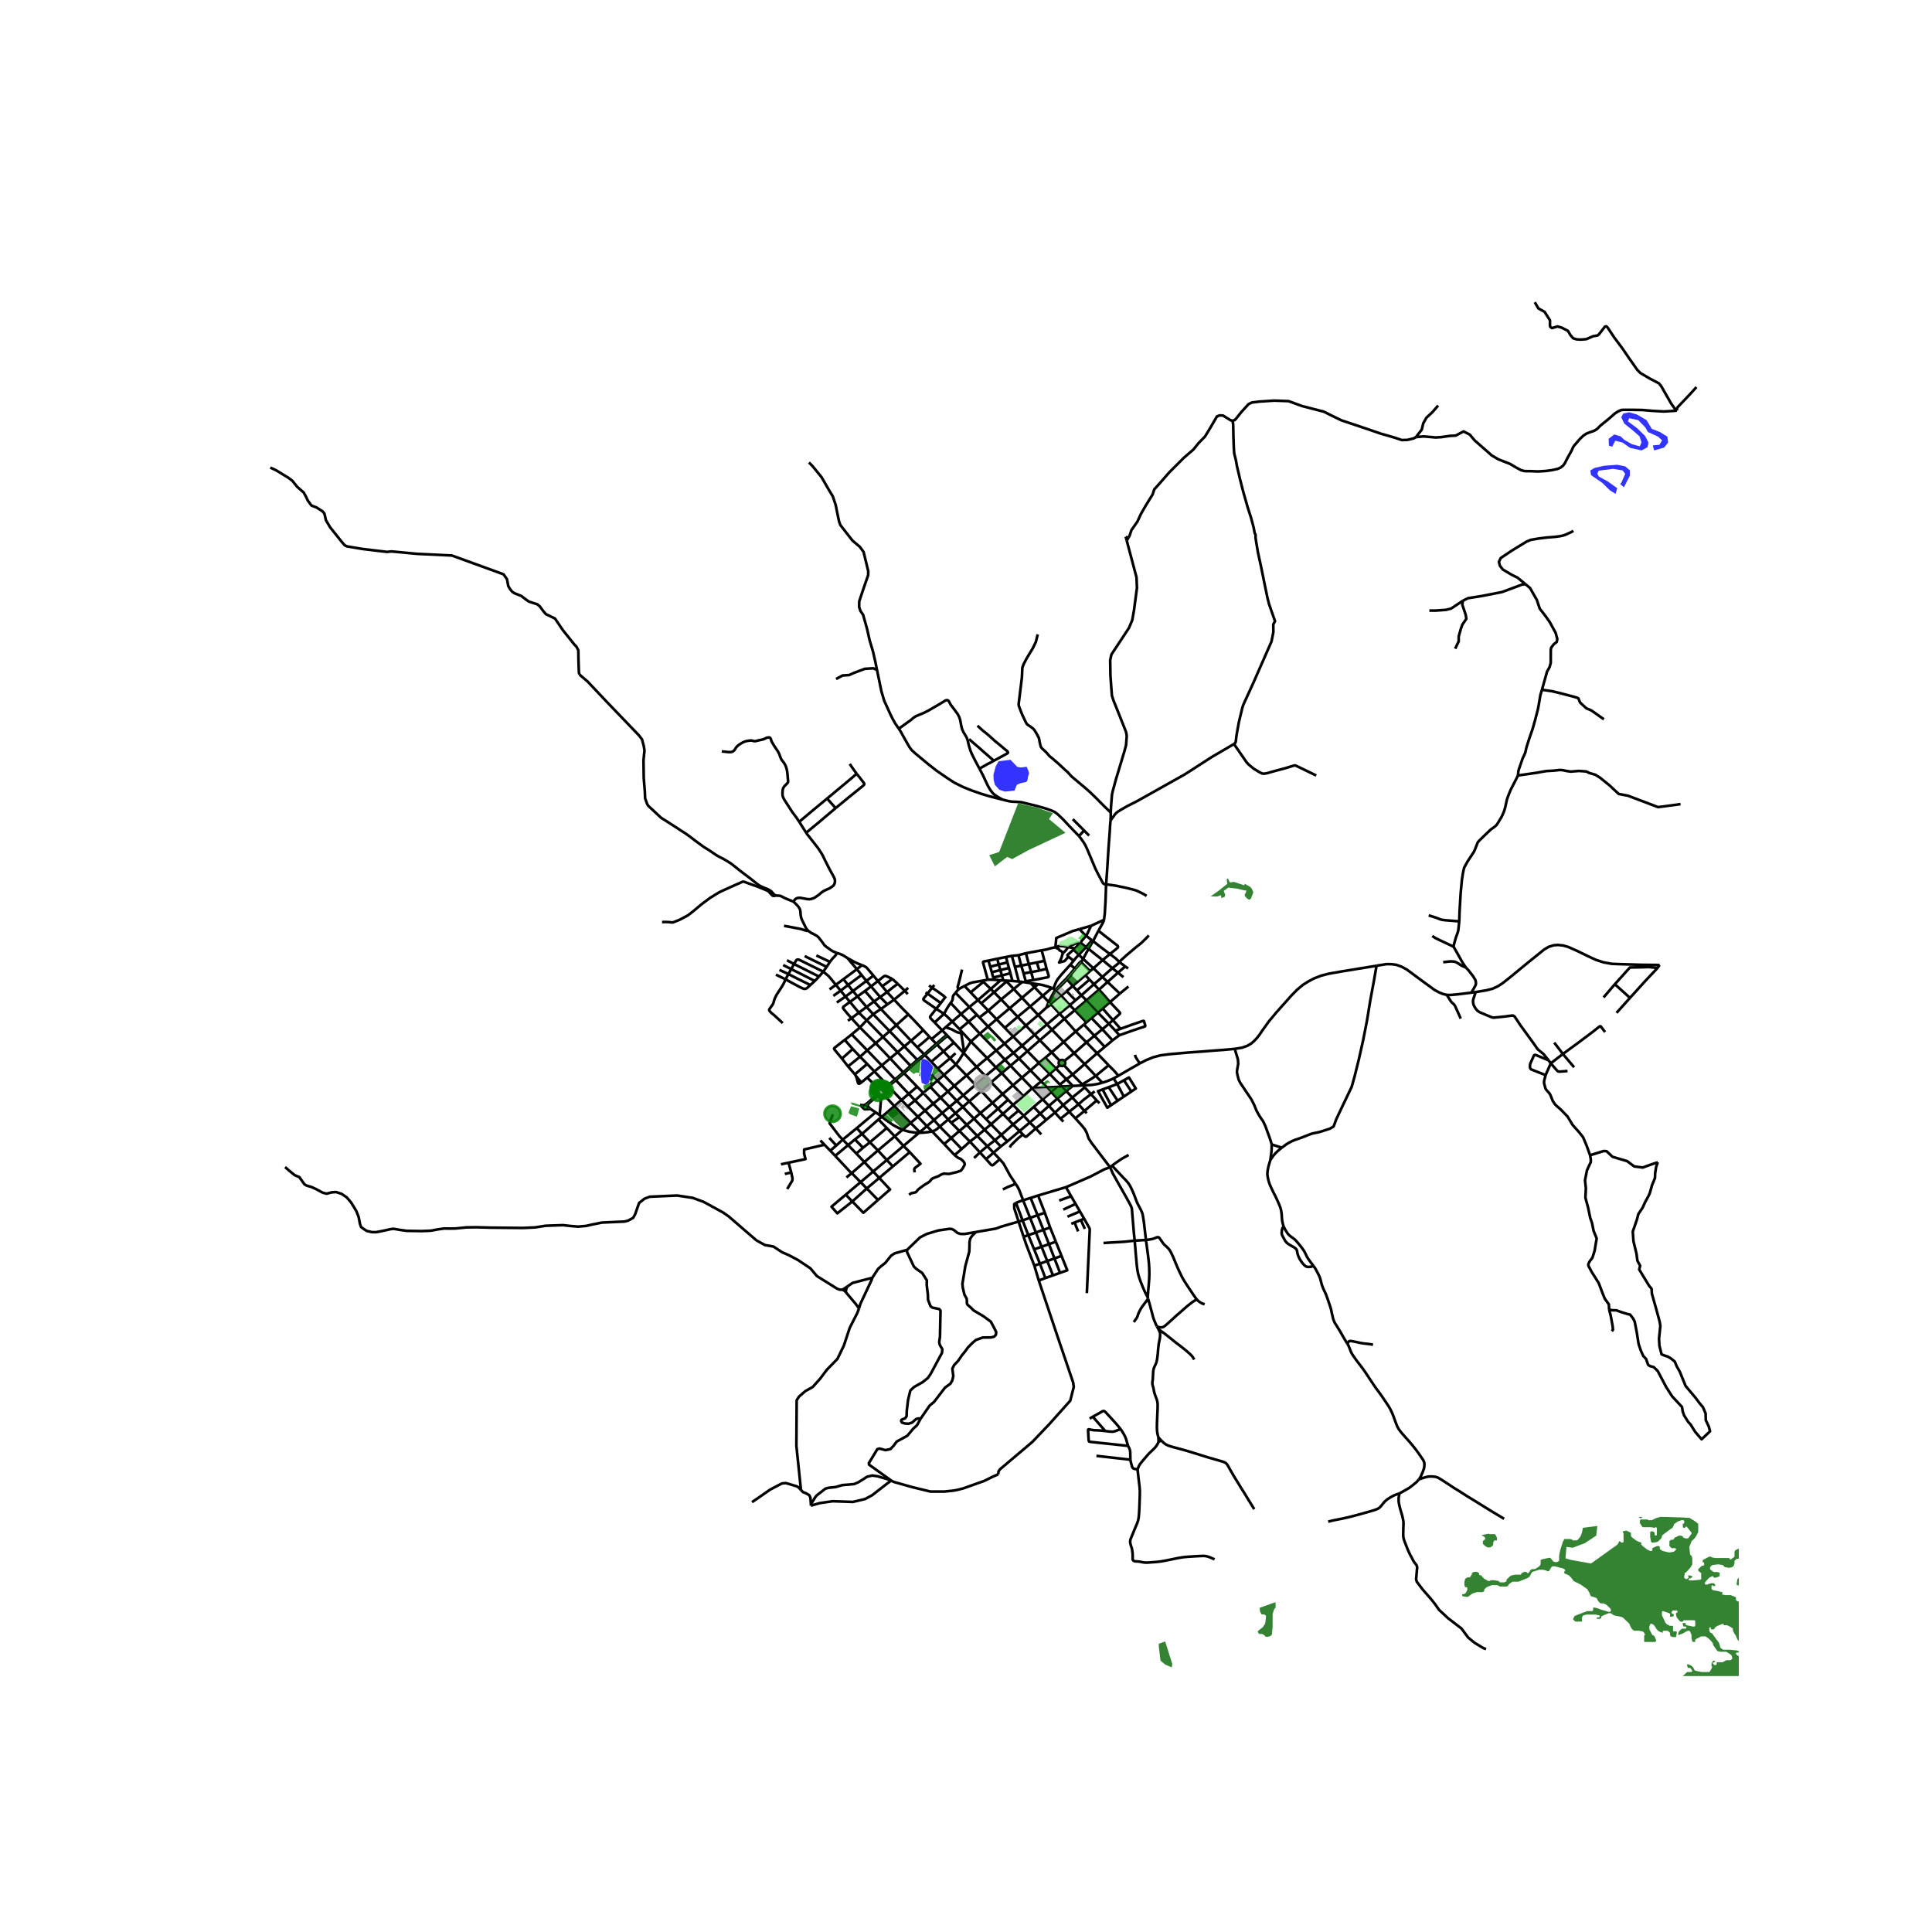 <svg xmlns="http://www.w3.org/2000/svg" xmlns:xlink="http://www.w3.org/1999/xlink" width="960" height="960" viewBox="0 0 720 720"><defs><style>*{stroke-linejoin:round;stroke-linecap:butt}</style></defs><g id="figure_1"><path id="patch_1" d="M0 720h720V0H0z" style="fill:#fff"/><g id="axes_1"><path id="patch_2" d="M90 624.608h558V102.592H90z" style="fill:#fff"/><g id="LineCollection_1"><path d="m384.646 405.544-3.793-3.954M384.646 405.544l.342-.029M388.577 409.682l-3.177-3.354-.754-.784M381.391 408.496l2.129-1.924 1.126-1.028M411.434 342.784l-4.838 2.235M409.354 346.863l1.733-3.099.225-.529.122-.451M412.228 329.577l-.045.806-.054 1.524-.128 3.718-.278 4.773-.289 2.386M549.936 369.719l-1.604.214M618.48 359.621l-7.309-.08-7.267-.227-1.548-.05-1.734-.08-3.001-.534-2.908-.948-2.93-1.367-4.062-1.975-3.249-1.445-1.937-.563-1.952-.2-1.585.127-1.827.568-1.64.958-5.714 4.603-7.561 6.21-2.237 1.761-1.763 1.157-1.981.917-2.284.589-4.055.677M577.094 395.132l-1.927-2.387-1.502-1.2-.58-.502-.34-.437-.58-.864-2.725-3.784-2.933-4.023-1.959-2.991-.426-.357-.232-.094-.426-.022-3.072.408-3.638.356-.34-.006-.441-.11-1.966-.8-2.67-1.136-.635-.414-.727-.815-.658-1.106-.279-.815-.093-.837.07-.655.92-2.822M548.332 369.933l-5.067.622-2.836.25-1.273-.043M512.995 359.898l3.664-.588 1.947.012 1.683.222 1.931.665 1.967 1.055 6.244 4.609 4.212 3.067 1.703.923 1.415.562 1.395.337" clip-path="url(#p92ee53fb8b)" style="fill:none;stroke:#000"/><path d="m544.379 379.606-1.424-3.172-.727-1.6-.45-.612-.448-.393-.31-.262-.356-.465-1.508-2.34M403.63 404.499l.631.76M403.63 404.499l-.305-.351M410.82 403.5l-1.756.457-2.248.367-3.185.175M399.78 404.695l2.628-.124 1.223-.072M395.752 404.924l1.623 1.66M395.752 404.924l-.772-.732M395.752 404.924l4.028-.23M395.752 404.924l-1.784.138M374.507 394.942l-3.355 2.845M374.507 394.942l3.183-2.555M374.507 394.942l-3.253-3.477M374.507 394.942l2.093 2.208M358.981 408.182l-2.423 2.05M358.981 408.182l4.509-3.876M358.981 408.182l2.221 2.258M358.981 408.182l-3.335-3.51M342.468 422.182l.3-.256M342.468 422.182l-5.764 4.865M336.382 421.002l1.08.386 1.551.4 2 .29 1.455.104M347.376 421.646l-1.595.266-1.522.172-1.791.098M326.776 249.424l-.55-2.744-.859-3.771-1.287-4.317-.965-4.275-1.46-5.204-.986-1.412-.494-1.493.043-2.138 1.438-4.296 1.887-5.446.022-1.492-1.738-7.16-1.394-1.897-2.725-2.299-2.166-2.763-2.36-3.046-.472-1.27-.665-3.147-.622-3.127-1.073-3.167-1.48-2.44-2.66-4.62-3.411-4.215-1.33-1.332M334.926 271.516l-1.273-1.848-.987-1.757-.774-1.562-2.385-5.228-1.03-3.49-1.7-8.207" clip-path="url(#p92ee53fb8b)" style="fill:none;stroke:#000"/><path d="m311.568 253.04 2.458-1.311 2.457-.157 1.562-.725 4.207-1.586 1.874-.137 1.354-.059.833.372.463-.013M373.535 297.965l-1.219-.295-3.85-1-2.732-.822-3.785-1.325-3.094-1.253-3.218-1.603-2.65-1.72-3.831-2.642-3.096-2.415-2.885-2.398-2.153-1.786-1.217-1.11-.78-1.026-.336-.547-1.785-3.135-1.289-2.328-.689-1.044M365.016 286.454l-1.588-2.969-1.3-2.597-.508-1.243-.615-2.065-.348-1.546-.294-.92-.515-.964-.817-1.328-.518-1.182-.329-1.386-.263-1.489-.186-.782-.325-.895-.511-.975-.859-1.16-.964-1.31-.777-1-.321-.605-.364-.68-.24-.298-.275-.12-.321-.007-.39.094-1.017.62-1.824 1.105-3.518 2.034-1.583.814-2.05.863-1.133.48-.731.473-1.132.957-2.09 1.491-1.59 1.154-.794.498M402.094 311.567l-1.648-1.702-2.376-2.47-2.098-2.245-1.76-1.67-1.097-.832-1.3-.6-1.896-.67-3.563-1.023-5.712-1.39-1.962-.156-1.467-.048-1.265-.178-2.415-.618" clip-path="url(#p92ee53fb8b)" style="fill:none;stroke:#000"/><path d="m365.016 286.454.32.604.986 1.877.778 1.674 1.087 2.306.948 1.59.86 1.095.646.575 1.343.891 1.551.899M364.198 423.338l-2.728 2.094M364.198 423.338l2.716-2.328M364.198 423.338l3.725 3.81M364.198 423.338l-3.924-4.133M385.475 471.682l2.085-.752M385.475 471.682l1.652 5.54M381.466 460.916l.934 2.765 3.075 8.001M387.127 477.222l2.445-.93M372.035 549.418l.069-1.02.532-.815 12.093-10.224 6.16-6.46 7.963-8.896 1.314-5.154-.24-1.649-5.957-17.557-6.842-20.421M417.268 358.59l-.16-.145M417.268 358.59l2.078 1.576M414.555 360.82l1.595-1.276 1.118-.954M407.346 350.715l-1.664 2.896M407.346 350.715l2.008-3.852M407.346 350.715l-.426-.299M413.624 355.542l-3.952-2.983-2.326-1.844M407.493 360.846l-1.26 1.064M407.493 360.846l3.44-3.052M407.493 360.846l3.34 3.241M407.493 360.846l-3.843-3.496M410.832 364.087l-3.145 2.696M410.832 364.087l1.911 1.852M414.555 360.82l-1.76 1.507-1.963 1.76M405.682 353.61l-.94-.634M410.933 357.794l-2.627-2.056-2.624-2.127" clip-path="url(#p92ee53fb8b)" style="fill:none;stroke:#000"/><path d="m403.65 357.35 1.146-2.168.886-1.571M414.555 360.82l2.093 1.68M410.933 357.794l1.737 1.473 1.885 1.553M403.65 357.35l-.494.776M403.65 357.35l-1.606-1.546M402.988 358.674l3.245 3.236M402.988 358.674l.168-.548M402.988 358.674l-.325-.322M402.988 358.674l-2.018 2.51M406.233 361.91l-1.751 1.517M399.8 367.42l4.682-3.993M399.8 367.42l1.533 1.68M399.8 367.42l-2.318 1.952M397.7 365.06l.737.817 1.363 1.543M315.44 438.808l1.972-1.63M339.032 429.37l-6.3 5.325M339.032 429.37l-2.328-2.323M340.884 436.909l-.189-1.087.236-.532 2.1-1.597-4-4.322M322.117 433.067l-1.658 1.461-3.047 2.65" clip-path="url(#p92ee53fb8b)" style="fill:none;stroke:#000"/><path d="m320.713 440.545-3.093-3.166-.208-.202M311.255 430.75l5.308 5.687.849.74M327.208 447.193l-4.19-4.288M327.662 438.98l4.03 4.3-4.484 3.913" clip-path="url(#p92ee53fb8b)" style="fill:none;stroke:#000"/><path d="m317.63 447.757 4.12 4.2 5.458-4.764M305.73 424.994l1.543 1.618M311.255 430.75l-1.835-1.918M311.255 430.75l4.808-4.002M321.25 422.584l-2.63 2.036M321.25 422.584l2.953 3.104M321.25 422.584l6.113-5.379M319.308 420.424l.494.55 1.449 1.61M309.42 428.832l-2.147-2.22M309.42 428.832l2.235-1.938M319.308 420.424l-5.24 4.279M326.316 414.52l-1.27 1.095-4.656 3.88-1.082.929M309.048 424.043l2.607 2.85M311.655 426.894l2.413-2.191M294.867 436.94l.48 2.26-.105.804-1.875 3.112M293.865 433.308l1.002 3.632M293.865 433.308l-2.828.603M307.273 426.612l-7.593 1.76-.016 1.514.509 2.077-6.308 1.345M292.467 437.493l2.4-.553M326.316 414.52l-1.962-1.29M327.818 415.58l-.913-.643-.589-.417M327.182 428.745l6.255-5.262M327.182 428.745l-2.979-3.057M327.182 428.745l3.309 3.547M322.117 433.067l1.684-1.434 3.381-2.888M328.63 416.211l-.812-.63M328.63 416.211l-1.267.994M328.63 416.211l4.665-3.988M336.382 421.002l-.601-.278-.835-.333-2.043-1.086-2.773-1.942-1.5-1.152M324.203 425.688l-2.585 2.041M330.472 420.36l-1.602 1.384-4.667 3.944M319.132 429.893l-3.069-3.145M319.132 429.893l2.486-2.164M322.117 433.067l-2.735-2.917-.25-.257M318.62 424.62l-2.557 2.128M318.62 424.62l2.998 3.11M330.472 420.36l-3.109-3.155M330.472 420.36l2.965 3.123M336.704 427.047l-6.213 5.245M336.704 427.047l-3.267-3.564M332.733 434.695l-5.071 4.286M332.733 434.695l-2.242-2.403M355.749 430.47l1.116.9 1.287.614.8.744.397.522.116.353.074.383-.803 1.485-.637.799-1.368.488-3.043.731-.944-.044-.967-.088-1.015.354-1.085.643-.755.266-1.321.51-.543.422-.542.71-.755.554-1.25.732-1.298.931-1.015.799-.825.975-.425.155-1.345.266-.826.577M355.749 430.47l-3.885-4.12M355.749 430.47l2.646-2.274M358.395 428.196l-3.916-4.067M358.395 428.196l3.075-2.764M350.228 419.838l3.142-2.626M350.228 419.838l4.25 4.29M350.228 419.838l-2.16-2.442M347.376 421.646l.92-.331.751-.447 1.18-1.03M361.47 425.432l3.725 4.034M361.47 425.432l-3.948-3.957M379.971 421.5l-4.543 3.847M379.971 421.5l-2.427-2.44M379.971 421.5l1.223 1.288M379.971 421.5l3.815-3.183M363.01 431.546l2.185-2.08M377.544 419.06l-1.822-1.921M377.544 419.06l3.967-3.267M373.16 422.927l2.647-2.332 1.737-1.536M370.788 424.938l2.372-2.011M370.788 424.938l-2.865 2.21M370.788 424.938l-3.874-3.928M372.988 427.238l-.905-.918-.736-.77-.559-.612M373.16 422.927l-3.83-3.94M375.428 425.347l-1.207-1.208-1.06-1.212M381.194 422.788l-.544.44-1.155.913-1.378 1.335-1.37 1.35-.415.797M385.994 420.53l-3.316 2.915-.132.1-.204.076-.172.005-.165-.08-.811-.758M377.524 411.762l2.073 2.095M377.524 411.762l-3.745 3.33M377.524 411.762l3.867-3.266M377.524 411.762l-1.866-1.943M381.511 415.793l-1.914-1.936M381.511 415.793l3.72-3.288M381.511 415.793l2.275 2.524M383.786 418.317l2.208 2.212M387.664 415.008l-1.424 1.218-2.454 2.091M385.994 420.53l2.061 2.233M389.893 417.332l-2.318 1.96-1.58 1.237M387.664 415.008l2.23 2.324M387.664 415.008l3.24-2.881M385.23 412.505l1.076 1.142.724.75.634.61M385.23 412.505l3.347-2.823M388.577 409.682l3.212-2.71M388.577 409.682l2.326 2.445M396.288 418.003l-1.06-1.095M391.789 406.972l2.18-1.91M391.789 406.972l2.248 2.456M391.789 406.972l-1.61-1.728M414.396 434.429l-.735.548M427.065 462.1l-.788-6.786-.356-2.244-.136-.626-.178-.563-.209-.502-.282-.597-.426-.825-.561-1.026-.457-.971-.41-1.077-.406-1.106-.519-1.291-.661-1.477-.554-1.102-.495-.782-.449-.571-.642-.764-.817-.808-1.409-1.502-1.714-1.83-.662-.72-.538-.501M420.6 430.416l-.743.422-1.502.822-1.37.902-1.385.96-1.204.907M404.993 414.862l-.855-.862M390.903 412.127l2.249 2.516M390.903 412.127l3.134-2.7M399.78 404.695l-2.405 1.89M399.78 404.695l-2.368-2.474M393.152 414.643l2.075 2.265M393.152 414.643l3.064-2.811M393.152 414.643l-3.259 2.689M404.261 405.259l2.315 2.506M399.6 409.018l3.075-2.486 1.586-1.273M395.227 416.908l3.25-2.588M407.961 406.728l-1.385 1.037M400.755 416.768l-2.279-2.448M400.755 416.768l3.383-2.768M413.661 434.977l-6.924-9.116-1.063-1.655-.693-2.076-.704-1.324-.975-1.2-2.547-2.838M408.717 410.11l-4.58 3.89M408.717 410.11l-2.141-2.345M408.717 410.11l1.026 1.035M408.344 400.948l3.216-2.634 1.59-1.324M408.851 392.509l2.337 2.433 1.963 2.048" clip-path="url(#p92ee53fb8b)" style="fill:none;stroke:#000"/><path d="m416.846 400.89-.836-.91-.812-.935-2.047-2.055M416.846 400.89l-1.854.99M424.775 396.303l-4.93 2.826-2.999 1.76M394.877 377.776l-4.702 3.973M394.877 377.776l3.8-3.165M394.877 377.776l1.794 1.888M394.877 377.776l-3.239-3.536M390.175 381.749l-4.597 3.885M390.175 381.749l1.874 2.018M390.175 381.749l-3.265-3.476M410.82 403.5l-2.476-2.552M414.992 401.88l-.518.276-2.074.83-1.58.514M393.968 405.062l-3.789.182M399.726 400.454l-2.314 1.767M399.726 400.454l4.485-3.907M399.726 400.454l-3.166-3.445M399.726 400.454l3.6 3.694M408.851 392.509l-3.966-4.06M408.851 392.509l-4.64 4.038M408.851 392.509l2.86-2.361M415.674 384.123l1.912-.719M415.674 384.123l-2.427-2.59M415.674 384.123l1.49 1.67M417.586 383.404l4.275-1.543 4.137-1.411.201.018.136.084.48 1.688-.023.145-.128.142-4.377 1.459-3.343 1.178-1.78.63M414.614 387.707l1.636-1.248.488-.36.425-.306M404.896 372.818l-1.9-1.897M404.896 372.818l4.273 4.532M404.896 372.818l4.671-4.016M400.552 376.488l2.746-2.313 1.598-1.357M376.6 397.15l3.147-2.666M376.6 397.15l-3.254 2.754M380.853 401.59l-2.422-2.497-1.83-1.943M404.885 388.45l-4.021-4.046M404.885 388.45l-4.582 4.04M404.885 388.45l2.964-2.467M400.303 392.49l3.908 4.057M400.303 392.49l-3.905-4.175M400.303 392.49l-3.631 2.877M394.936 395.285l-.245.29-.135.35-.009.37.117.355.231.301M391.913 392.17l1.757 1.852 1.266 1.263M396.672 395.367l-.384-.27-.466-.11-.475.066-.411.232M394.895 396.951l-1.384 1.265" clip-path="url(#p92ee53fb8b)" style="fill:none;stroke:#000"/><path d="m394.895 396.951.52.29.604.021.54-.253M396.56 397.009l.297-.36.126-.439-.065-.451-.246-.392M369.39 403.312l-3.699 3.253M369.39 403.312l3.956-3.408M369.39 403.312l4.25 4.406M369.39 403.312l-2.141-2.276M347.376 421.646l-1.963-1.96M351.864 426.35l-3.838-4.031-.65-.673M382.32 382.196l-3.067-3.254M382.32 382.196l3.258 3.438M382.32 382.196l-4.749 4.063M382.32 382.196l4.59-3.923M388 402.987l-3.012 2.528M388 402.987l3.2-2.767M388 402.987l-3.966-4.094M388 402.987l2.18 2.257M379.747 394.484l3.138-2.756M379.747 394.484l-2.057-2.097M384.034 398.893l-1.884-1.95-2.403-2.459M397.412 402.221l-3.9-4.005M394.98 404.192l1.076-.851 1.356-1.12M393.511 398.216l-2.31 2.004M393.511 398.216l-3.958-4.016M389.553 394.2l2.36-2.03M389.553 394.2l-2.359 1.919M394.98 404.192l-3.78-3.972M391.2 400.22l-4.006-4.101M382.885 391.728l4.31 4.391M382.885 391.728l4.628-4.065M382.885 391.728l-1.978-2.039M372.593 431.998l-2.341-2.432M367.463 431.962l1.96 2.185.343.135.37-.113.677-.614 1.78-1.557M378.456 441.12l-2.058-3.085-2.395-4.386-1.41-1.651M396.67 379.664l4.194 4.74M396.67 379.664l3.882-3.176M396.67 379.664l-4.621 4.103M373.64 407.718l3.871-3.27M373.64 407.718l-3.781 3.313M373.64 407.718l2.018 2.1M396.398 388.315l4.466-3.91M392.049 383.767l2.097 2.176 2.252 2.372M391.913 392.17l2.295-1.942 2.19-1.913M400.864 384.404l3.077-2.597M413.656 373.47l-2.735 2.375M417.328 370.288l-1.583 1.37-2.09 1.811" clip-path="url(#p92ee53fb8b)" style="fill:none;stroke:#000"/><path d="m409.567 368.802 2.102 2.313 1.987 2.354M414.76 380.168l2.57-2.344.108-.208-.027-.146-.325-.4-3.43-3.6M404.877 381.014l1.898-1.625M404.877 381.014l-.936.793M404.877 381.014l-4.325-4.526M400.552 376.488l-1.875-1.877M409.567 368.802l-1.88-2.019M412.743 365.94l-1.268 1.152-1.908 1.71M392.049 383.767l-4.536 3.896M404.482 363.427l1.544 1.643M397.362 364.716l.338.344M397.362 364.716l-1.407 1.382-2.364 2.546-.316.363" clip-path="url(#p92ee53fb8b)" style="fill:none;stroke:#000"/><path d="m400.558 360.886-1.285 1.6-1.911 2.23M400.558 360.886l-1.69-1.339M400.558 360.886l.412.299M402.663 358.352l-.592.671-1.513 1.863M403.156 358.126l-.493.226M390.802 373.4l-2.203-2.294M390.802 373.4l.274.282M390.802 373.4l-.093.281-.173.329-.534 1.453M393.275 369.007l-.329.402-.557.975-1.396 2.628-.191.389M390.002 375.463l-3.092 2.81M391.638 374.24l-.41.433-1.226.79M397.7 365.06l1.066-1.202 1.606-1.926.598-.747M393.59 369.269l.398-.467 2.482-2.534 1.23-1.208M392.567 368.42l.708.587M392.567 368.42l-.584-.239M398.867 359.547l-3.274 3.623-1.567 1.95-.515.954-.944 2.346M413.624 355.542l1.574-1.244 1.354-1.122.091-.224-.004-.197-.12-.289-.389-.31-3.239-2.51-3.537-2.783M398.867 359.547l1.239-1.498M393.59 369.269l1.873 1.803M393.59 369.269l-.315-.262M391.076 373.682l.262-.479.621-1.122.04-.07.429-.79.356-.63.503-.883.303-.44M382.384 366.137l1.731.277M382.384 366.137l-.124-.423M382.384 366.137l-1.394-.213M402.044 355.804l2.698-2.828M402.044 355.804l-1.95-1.892M400.106 358.049l.808-1.02 1.13-1.225M400.094 353.912l.466-.442M398.194 356.523l-.275-.27-.076-.152-.022-.136.036-.109 2.237-1.944M398.194 356.523l1.203.963.709.563M396.25 355.09l-.072.071-.36.845-.222.885-.684 1.475-.221.332 2.07-.555 1.433-1.62M402.617 351.257l-2.057 2.213M402.617 351.257l2.125 1.719M404.777 348.893l-.151.054-.142.095-1.867 2.215M398.09 352.94l.85-.645.478-.145.339-.049.375-.152.302-.186.5-.215.833-.235.375-.035.475-.021M404.742 352.976l2.178-2.56M404.777 348.893l1.82-3.874M404.777 348.893l-2.507-2.637M406.92 350.416l-1.882-1.486-.15-.04-.11.003M382.326 355.242l1.078 4.047M382.326 355.242l5.81-1.071M382.326 355.242l-2.777.74M377.084 356.228l1.16 4.094M377.084 356.228l-2.183.427M379.55 355.983l-1.05.12-.644.052-.772.073M379.692 365.788l-1.447-5.466M379.692 365.788l-2.38-.21M379.692 365.788l1.298.136M378.245 360.322l2.337-.465M398.09 352.94l.822.169 1.003.18.645.181M384.285 362.285l.819 2.943M384.285 362.285l-.881-2.996M384.285 362.285l3.1-.591M384.285 362.285l-2.82.477M385.104 365.228l-2.844.486M390.005 361.033l.526 1.655.264.935.01.25-.062.13-.12.112-.21.105-.897.162-.928.178-3.484.668M382.26 365.714l-.795-2.952M389.221 358.049l-.392-1.536-.376-1.393-.317-.949M393.318 353.01l-.782.171-1.11.244-.484.143-.483.163-.717.16-1.606.28M379.55 355.983l1.032 3.874M380.582 359.857l.883 2.905M380.582 359.857l2.822-.568M386.387 358.68l-2.983.61M389.221 358.049l-.328.08-.894.214-1.612.337M387.385 361.694l-.547-1.63-.451-1.384M390.005 361.033l-.363-1.562-.252-.84-.169-.582M357.224 368.656l-.22-.37-.096-.295-.003-.273.157-.499.615-2.331.55-2.332.305-1.226M374.901 356.655l-3.244.644M374.901 356.655l.539 2.008M377.312 365.579l-2.477-.135M377.312 365.579l-.772-2.881M371.657 357.299l-3.297.701M371.657 357.299l.553 2.147M373.888 365.382l-.995-.054M373.888 365.382l.947.062M373.888 365.382l-.507-1.858M368.36 358l.675 2.257M368.131 365.115l-.904-3.16-.87-3.239-.014-.134.029-.096.103-.102.156-.062 1.729-.322M370.381 365.12l2.512.208M370.381 365.12l-.22-.813M368.131 365.115l.78-.031 1.47.036" clip-path="url(#p92ee53fb8b)" style="fill:none;stroke:#000"/><path d="m366.034 365.48.428-.069 1.67-.296M369.035 360.257l.572 2.062M369.035 360.257l3.175-.811M375.44 358.663l.565 2.07M375.44 358.663l-3.23.783M369.607 362.32l.554 1.987M369.607 362.32l3.197-.808M376.005 360.733l.535 1.965M376.005 360.733l-3.201.779M370.16 364.307l3.22-.783M376.54 362.698l-3.16.826M359.453 367.445l-1.517.782-.712.43" clip-path="url(#p92ee53fb8b)" style="fill:none;stroke:#000"/><path d="m356.11 369.99.575-.729.54-.605M354.287 373.764l3.862 4.138M351.791 377.834l.323-.52.61-1.164.73-1.211.638-.883.195-.292M356.11 369.99l-.74.856-.212.426-.086.636-.057.59-.17.44-.558.826M371.254 391.465l-3.376 2.86M371.254 391.465l-6.1-6.242M371.254 391.465l3.117-2.518M356.11 369.99l5.143 5.305M374.371 388.947l3.319 3.44M374.371 388.947l3.2-2.688M368.226 382.574l3.328 3.416 2.817 2.957M354.872 380.701l2.754 2.88M354.872 380.701l3.277-2.8M354.872 380.701l-2.442 2.124M351.791 377.834l1.095.939 1.986 1.928M372.893 365.328l-3.665 3.24M359.453 367.445l2.268 2.383M366.034 365.48l-3.601.651-1.095.346-1.885.968M364.453 372.698l4.775-4.13M364.453 372.698l-3.2 2.597M364.453 372.698l-2.732-2.87M364.453 372.698l1.235 1.237M361.72 369.828l4.769-3.926M366.489 365.902l-.455-.422M366.489 365.902l2.74 2.665M369.228 368.567l1.22 1.228M367.878 394.326l3.274 3.46M367.878 394.326l-6.045-6.183M363.96 397.607l2.053-1.753 1.865-1.528M384.115 366.414l2.705.383M384.115 366.414l1.41 1.486M374.835 365.444l.289.303M391.638 374.24l-.562-.558M395.463 371.072l-1.805 1.495-.648.538-.031.025-1.34 1.11M365.688 373.935l2.623 2.688M365.688 373.935l4.76-4.14M375.124 365.747l2.667 2.833M375.124 365.747l-4.677 4.048M368.311 376.623l3.083 3.218M368.311 376.623l4.79-4.162M368.311 376.623l-3.285 2.563M380.99 365.924l-3.2 2.656M365.026 379.186l3.2 3.388M365.026 379.186l-.991-.999M357.626 383.581l.91 1.045M357.626 383.581l3.376-2.842M364.035 378.187l-2.782-2.892M364.035 378.187l-3.033 2.552M361.833 388.143l-3.297-3.517M361.833 388.143l3.32-2.92M359.293 392.072l1.492-2.27 1.048-1.659M386.82 366.797l-1.295 1.103M391.983 368.181l-.61-.223-.853-.295-2.035-.59-1.665-.276M374.472 383.05l-3.078-3.21M374.472 383.05l4.78-4.108M377.571 386.26l-1.315-1.361-1.784-1.85M391.983 368.181l-3.384 2.925M377.571 386.26l3.336 3.43M381.391 408.496l-3.88-4.048M351.122 383.98l1.308-1.155M351.122 383.98l-3.932 3.254M351.122 383.98l-2.818-2.933M351.122 383.98l1.675 1.697M367.249 401.036l-3.76 3.27M367.249 401.036l3.903-3.25M367.249 401.036l-3.29-3.43M347.19 387.234l1.714 1.728M347.19 387.234l-.801-.807M358.536 384.626l-.324.354M358.212 384.98l-.531-.057-.594-.124-.463-.155-.84-.415-.9-.524-.794-.294-1.66-.586M359.293 392.072l-.122-.829-.65-4.256-.31-2.007M359.105 392.383l.188-.31M359.105 392.383l4.855 5.224M356.234 396.7l1.478-2.03 1.393-2.287M355.49 388.536l2.551 2.74 1.064 1.107M356.234 396.7l-2.187-2.314M356.234 396.7l3.974 4.095M351.768 400.63l3.146-2.749 1.32-1.181M351.864 426.35l2.615-2.221M338.266 412.323l2.732-2.216M338.266 412.323l3.81 3.854M338.266 412.323l-2.304-2.38M323.193 401.585l2.667-2.293M323.193 401.585l-2.204 1.834M327.003 405.423l-2.281-2.329-1.529-1.51M342.768 421.926l2.645-2.24M342.768 421.926l-3.4-3.445M333.208 372.538l-2.473 1.735M338.499 378.034l-2.532-2.546-1.915-2.045-.844-.905M330.6 369.711l1.304 1.44 1.304 1.387M337.19 369.256l-1.404 1.161-2.578 2.12M321.247 359.675l-1.606-.608-1.217-.562-1.32-.75-1.19-.652M319.331 361.188l-2.476-2.914-.487-.606-.454-.565M311.776 355.11l1.406.461 1.014.442 1.718 1.09M332.535 364.822l2.024 1.812M332.535 364.822l-3.75 2.732M327.177 365.613l2.146-1.715.238-.13.24-.064.25-.006.43.142 2.054.982M338.286 370.475l-1.096-1.219M328.298 376.027l2.437-1.754M328.298 376.027l-2.58-2.811M328.298 376.027l5.734 6.02M325.418 377.963l1.47-1.016 1.41-.92M338.463 368.136l-1.273 1.12M328.011 371.574l1.06 1.07 1.664 1.63M322.348 369.317l3.37 3.899M322.348 369.317l2.275-1.712M322.348 369.317l-2.771 2.026M334.032 382.047l-2.496 2.232M334.032 382.047l4.467-4.013M334.032 382.047l5.484 5.813M344.059 383.891l-3.804-4.056-1.756-1.8M351.768 400.63l-2.43 2.074M351.768 400.63l3.878 4.043M351.768 400.63l-2.293-2.39M325.418 377.963l6.118 6.316M325.418 377.963l-2.484-2.697M325.418 377.963l-2.422 2.258M331.536 384.279l-2.476 2.166M331.536 384.279l5.47 5.689M341.87 395l-4.863-5.032M341.87 395l-2.534 2.188M341.87 395l.309.332M344.446 392.963l-1.34 1.02-1.235 1.018M349.337 402.704l-1.99 1.741M349.337 402.704l3.917 4.042M349.337 402.704l-1.758-1.925M322.996 380.22l6.064 6.225M320.484 382.898l1.2-1.291 1.312-1.386M320.086 377.383l1.455 1.455 1.455 1.383M314.82 387.543l2.966 3.38M313.774 394.51 311 391.165l-.128-.243-.026-.119-.001-.07.031-.087.063-.09 3.232-2.542.648-.472M317.406 385.493l-1.588 1.272-.999.778M352.797 385.677l.301.32M352.797 385.677l-3.893 3.285M353.098 385.998l2.393 2.538M349.212 389.286l2.068-1.754 1.818-1.534M329.424 405.143l-.485-.165-.513-.054-.512.059-.483.17-.428.27M327.837 408.988l.33-1.246-.768-.76-.103-.183.093-.197 2.035-1.459M329.424 405.143l.431.266M330.158 405.7l.988-.803M330.158 405.7l-.303-.29M329.893 408.55l.37-.393.251-.469.12-.513-.023-.524-.162-.502-.29-.448M326.93 408.506l.422.293.485.19M323.423 412.356l.05-.497.11-.418.177-.27 2.485-2.138.684-.527M326.93 408.506l-.3-.327M327.837 408.988l.519.078M333.295 412.223l-1.992-2.148-1.41-1.525M328.356 409.066l.553-.047.524-.175.46-.294M329.855 405.41l1-.813M327.003 405.423l-.318.316-.24.37-.152.41-.058.432.038.432.133.416.223.38M329.06 386.445l-2.713 2.328M329.06 386.445l5.448 5.667M339.336 397.188l-2.716 2.474M339.336 397.188l-4.828-5.076M339.336 397.188l.308.311M320.484 382.898l5.863 5.875M320.484 382.898l-3.161-3.434M317.406 385.493l1.054-.892 1.37-1.128.654-.575M326.347 388.773l-3.157 2.663M326.347 388.773l5.39 5.65M336.62 399.662l-3.061 2.596M336.62 399.662l-4.882-5.24M336.62 399.662l.272.264M317.406 385.493l5.784 5.943M323.19 391.436l-2.67 2.375M323.19 391.436l5.433 5.609M333.559 402.258l-2.704 2.339M333.559 402.258l-4.936-5.213M333.559 402.258l.284.292M320.52 393.811l-2.734-2.887M320.52 393.811l2.65 2.687M320.52 393.811l-4.49 3.605M330.855 404.597l-4.995-5.305M330.855 404.597l.29.3M344.059 383.891l2.33 2.536M339.516 387.86l2.401-2.064 2.142-1.905M341.846 390.295l2.6 2.668M341.846 390.295l-2.33-2.435M346.389 386.427l-2.07 1.819-2.473 2.05M318.99 401.013l-.396-.63M320.989 403.42l-.603.383-.207.068-.203-.037-.094-.064-.112-.16-.347-1.224-.182-.692-.25-.68M320.989 403.42l-.655-.795-.821-1.033-.522-.579M318.594 400.384l-2.564-2.968M318.594 400.384l4.576-3.886M316.03 397.416l-2.256-2.907M323.17 396.498l2.69 2.794M333.843 402.55l3.05-2.624M333.843 402.55l4.812 5.09M333.843 402.55l-2.697 2.347M331.146 404.897l4.816 5.046M346.68 405.028l.666-.583M346.68 405.028l-2.605 2.275M346.68 405.028l3.854 4.065M336.892 399.926l2.752-2.427M336.892 399.926l4.884 5.045M351.137 414.78l-3.069 2.616M351.137 414.78l2.725-2.275M351.137 414.78l2.233 2.432M351.137 414.78l-3.343-3.486M354.504 418.405l3.018 3.07M354.504 418.405l-1.134-1.193M354.504 418.405l3.027-2.1M357.531 416.306l2.743 2.899M357.531 416.306l-1.453-1.46M327.818 415.58l.29-3.366.248-3.148M341.776 404.971l2.299 2.332M341.776 404.971l-3.121 2.669M324.354 413.23l-.553-.549-.378-.325" clip-path="url(#p92ee53fb8b)" style="fill:none;stroke:#000"/><path d="m322.91 413.388.43-.037.627-.071.387-.05M321.644 412.9l.177.201.188.157.314.125.257.02.33-.015M320.55 411.76l.662.727.432.412M322.11 411.905l-.296.202-.151.25-.046.231.027.311M322.11 411.905l-.627-.059-.933-.087M323.423 412.356l-.316-.211-.239-.12-.276-.068-.482-.052" clip-path="url(#p92ee53fb8b)" style="fill:none;stroke:#000"/><path d="m326.63 408.18-.801.68-1.862 1.608-.491.435-.565.447-.801.555M322.91 413.388l.254-.281.134-.215.087-.242.038-.294M413.948 302.803l-2.608-2.499-1.189-1.211-1.335-1.363-1.896-1.84-.832-.808-1.34-1.173-3.312-2.79-1.973-1.649-.786-.83-.692-.785-1.068-.954-2.653-2.46-2.173-1.884-.936-.73-.554-.626-.559-.671-.749-.737-.956-.866-.402-.532-.151-.421-.312-1.334-.199-1.137-.159-.58-.596-1.14-.425-.717-.555-.915-.482-.584-.51-.393-.91-.647-.57-.368-.417-.39-.225-.341-.24-.491-.541-1.123-.257-.557-.444-.914-.94-2.411-.303-.855-.087-.651 1.213-9.851.173-3.746.476-1.302 1.126-2.158 2.338-3.867 1.126-2.361.649-2.728" clip-path="url(#p92ee53fb8b)" style="fill:none;stroke:#000"/><path d="m419.9 201.464 3.64 13.688.17 3.966-1.108 8.333-.64 3.647-1.235 2.924-6.535 9.893-.453 2.127.085 5.69.383 5.328.171 2.163.553 1.723 1.822 4.545 2.848 7.174.217.946.078.816-.248 3.26-.625 2.33-2.595 8.613-.484 1.575-1.056 3.878-.263.997-.224 1.03-.345 4.38-.108 2.313M413.863 305.776l.077-1.426.008-1.547M306.805 362.112l1.25-1.783M306.805 362.112l-1.571 1.83M311.491 367.02l-1.513-1.885-1.192-1.39-1.981-1.633M295.93 359.27l.716-1.258.233-.298.282-.12.395.014.403.135 2.623 1.295 6.223 3.074M309.293 358.463l-1.238 1.866M309.293 358.463l-5.065-2.4M311.776 355.11l-.138.469-.162.345-.295.357-.89.902-.998 1.28M301.246 346.904l.95.697 1.245.628.951.525.631.531 1.06 1.344.614.835.557.786.677.582 1.691 1.222.592.386 1.562.67M292.757 364.975l-.425.975-.507 1.022-.972 1.553-1.431 2.18-.693 1.436-.248.726-.278.988-.151.327-.244.402-.536.722-.416.6-.166.279-.03.224.043.2.134.189.673.738.952.75 3.235 2.993M301.246 346.904l-.434-.022-.458-.067-1.676-.538-.68-.168-1.367-.244-4.454-.843M295.717 336.02l1.122 1.096.667.736.447.705.18.404.126.513.13 1.511.11.768.121.42.368.899 1.308 2.63.433.7.517.502M289.095 333.686l.464.085 1.058.046.332.1.448.207 1.097.57 1.493.642.845.313.885.37" clip-path="url(#p92ee53fb8b)" style="fill:none;stroke:#000"/><path d="m300.455 310.362.386.576.561.702 2.98 3.8.617.827 1.088 1.652.493.855 1.221 2.492 1.24 2.465 1.142 2.07.666 1.215.283.802.038.61-.043.5-.216.624-.347.496-.62.491-.912.57-1.407.616-.526.24-.784.526-1.459 1.193-1.337.9-.684.28-.767.208-.443.042-.695-.031-1.133-.204-1.467-.277-.863.008-.573.149-.414.247-.284.306-.23.339-.25.369M297.858 306.249l.919 1.475 1.678 2.638M311.408 301.166l-6.12 5.173-3.955 3.267-.878.756M268.997 279.982l.573.098 1.884.2.894-.003.59-.135.45-.286.32-.307.223-.364.43-.666.549-.59.704-.523 1.153-.702.774-.338.755-.22 1.155-.168.433-.021.304.025.689.185.472.044.293-.027.802-.211 1.37-.295.763-.184.635-.295.355-.198.682-.163.42-.008.258.07.2.198.155.336.17.615.321.67.766 1.273.685 1.025.445.638.469.807.278.578.344.954.287.735.251.447.902 1.175.352.6.364.808.302 1.022.143.786.108.877.09 1.12.123 1.314.031.42-.089.296-.375.463-.925.945-.418.62-.216.748-.082 1.139.012.735.108.551.265.662.408.759.48.735 1.13 1.743 1.215 1.895 1.45 1.928 1.182 1.732M308.248 297.586l-5.158 4.264-5.232 4.399M308.248 297.586l6.962-5.788 2.429-2.046 1.596-1.417M316.677 284.69l.519.766.537.787 1.502 2.092" clip-path="url(#p92ee53fb8b)" style="fill:none;stroke:#000"/><path d="m311.408 301.166 4.792-3.943 5.28-4.268.475-.417.135-.245-.007-.202-.043-.182-1.724-2.235-1.081-1.34M412.228 329.577l.435-6.26.449-7.264.46-6.112.124-2.285.167-1.88" clip-path="url(#p92ee53fb8b)" style="fill:none;stroke:#000"/><path d="m459.917 277.217-.364.237-7.948 4.653-10.093 6.496-17.925 10.053-3.436 1.724-2.523 1.463-.948.593-.677.513-.442.48-.627.884-1.071 1.463" clip-path="url(#p92ee53fb8b)" style="fill:none;stroke:#000"/><path d="m459.36 156.848.217 1.5.077 4.176.155 4.323.14 2.125.618 2.445.434 2.401 1.099 4.687 1.238 4.832 1.61 5.632 1.27 3.959.944 3.507.433 2.3.325.538-.015 1.135.31 1.98.588 3.492 1.253 5.764 1.037 5.137 1.238 5.953.574 2.299 2.26 6.462-.65 1.193.03 2.882-.701 3.505-6.747 15.376-3.666 8.013-.279.735-.263.939-1.244 5.233-.83 4.677-.283 2.343-.081.248-.163.269-.371.309M490.522 289.009l-7.688-3.726-.434-.03-3.375 1.016-5.239 1.415-1.47.436-.89.16-.395.051-.534-.033-1.026-.457-2.348-1.438-1.773-1.477-.782-.851-4.218-6.078-.433-.78M427.714 483.481l.148.55M427.065 462.1l.485 3.594.321 2.413.198 1.71.112 1.047.116 2.08.027 1.82-.043 1.513-.131 1.91-.26 2.985-.073 1.022-.103 1.287M422.867 462.345l.419 5.122.286 3.215.155 1.492.193 1.36.256 1.31.48 1.607.55 1.506.665 1.659.882 2.03.961 1.835M431.683 495.281l.646 1.371M431.683 495.281l-.548-.994M431.683 495.281l1.258.946M432.329 496.652l.612-.425M431.702 535.647l-.21-.759-.169-.753-.12-.947-.054-1.124.015-1.502.097-2.379.143-3.295.016-1.604-.101-.88-.225-.858-.46-1.219-.364-1.044-.209-.81-.108-.685-.186-.84-.19-.596-.127-.662.015-.662.143-.95.051-.996.066-1.084.046-.884.124-.807.248-.779.433-.88.395-.956.236-1.03.15-1.116.14-1.332.116-1.502.232-1.935.395-1.97.101-.841-.012-1.314M431.702 535.647l.053 1.676M431.702 535.647l1.084 1.215M423.932 547.583l.491-1.229.48-.8.936-1.153 1.436-1.691.906-1.03.847-.796.786-.76.665-.673.57-.735.406-.691.3-.702" clip-path="url(#p92ee53fb8b)" style="fill:none;stroke:#000"/><path d="m432.786 536.862-.463.163-.307.153-.261.145M421.258 543.987l.182.963.437 1.612.205.403.236.265.372.15.48.084.762.12" clip-path="url(#p92ee53fb8b)" style="fill:none;stroke:#000"/><path d="m452.634 581.113-1.873-.8-.828-.273-.705-.145-.684-.052-1.173.04-2.438.132-2.333.149-1.614.156-1.81.29-4.59.936-1.6.294-1.288.182-2.035.167-1.571.113-.94.047-.964-.076-.762-.15-.717-.141-.82-.08-.866-.048-.48-.141-.256-.211-.178-.316.008-.408v-.945l-.024-.96-.235-1.637-.465-1.484-.178-.684-.043-.647.097-.651.322-.811.607-1.462 1.064-2.59.53-1.247.29-.822.182-.771.12-.826.132-1.564.093-1.815.073-2.003.097-2.706.008-1.735-.105-1.255-.193-1.651-.213-1.811-.344-3.118M406.081 528.662l1.185-.686M420.387 538.833l-.754-2.604-.372-.926-.345-.664-.75-1.243-.534-.804M407.266 527.976l2.84-1.586.748-.441.246-.1.21-.023.184.039.202.122.336.312.755.815.979 1.04 1.304 1.444.967 1.07 1.595 1.924M411.9 533.3l1.308.16.92.086.429.017.445-.051.38-.102.37-.12 1.88-.698M407.266 527.976l4.635 5.325M420.387 538.833l-14.065-1.499-.243-.052-.173-.05-.085-.108-.058-.194-.066-.378-.199-3.597-.002-.101.04-.114.11-.07.167-.004.966.188.71.12.739.057.838.011.706.052 1.057.098 1.072.109M421.258 543.987l-.035-1.877-.015-.826-.055-.517-.104-.534-.248-.618-.414-.782M408.604 542.554l12.654 1.433M404.038 454.19l1.937 3.452.148.493-1.087 23.781M378.64 448.266l2.44 6.538M381.29 447.312l-.935.295-1.714.659M379.602 455.236l-1.609-4.9-.025-1.59.673-.48M383.228 460.3l2.82-.987M383.228 460.3l-1.762.616M383.228 460.3l2.163 5.309M383.228 460.3l-2.148-5.496M391.353 457.456l-2.495.873M391.353 457.456l2.125 5.298M391.353 457.456l-1.977-5.5M386.865 445.526l10.377-3.087M386.865 445.526l2.511 6.43M384.08 446.43l1.428-.45 1.357-.454M381.08 454.804l2.8-.96M381.08 454.804l-1.478.432M389.376 451.957l-2.704.928M381.29 447.312l2.79-.882M381.29 447.312l2.59 6.531M378.456 441.12l.81 1.212.543 1.085 1.481 3.895M386.048 459.313l2.81-.984M386.048 459.313l-2.168-5.47M386.048 459.313l2.117 5.317M384.08 446.43l2.592 6.455M388.858 458.33l-2.186-5.445M388.858 458.33l2.058 5.329M394.73 447.403l4.461-1.594M399.191 445.809l1.65 2.854M399.191 445.809l-1.949-3.37M396.246 450.782l4.595-2.12M400.841 448.663l1.626 2.81M397.805 453.427l4.662-1.953M402.467 451.474l1.571 2.717M399.234 456.073l1.23-.482M404.038 454.19l-1.229.482M400.463 455.59l2.346-.918M400.463 455.59l1.326 3.331M402.81 454.672l1.495 3.297M413.661 434.977l-2.174.827-5.065 2.646-9.18 3.989M325.083 476.185l2.188-3.345.823-.732 1.862-1.506 1.082-1.343 1.04-1.303 1.385-.895 1.515-.407 3.098-.882M363.716 459.138l-4.187.72h-1.516l-1.169-.367-1.299-1.058-.822-.407-.91-.081-4.113.61-4.33 1.302-2.468 1.262-3.99 3.834-.836.819M343.103 528.667l-.967-.044-.735.233-1.517 1.317-1.362.414-1.355-.107-1.043-.334-.314-.603.2-.468 1.316-.52.53-.739.062-1.971.48-4.089.866-3.564 1.394-1.31 3.22-1.818 1.903-1.527 1.053-1.528 4.21-7.842.14-1.367-.93-1.543-.247-1.033.294-2.022.201-9.791-.464-.568-2.523-.524-.743-.524-.913-2.385-.078-2.022-.418-3.529.054-1.688-1.71-2.742-2.299-1.623-.843-.814-2.57-5.442.081-.778M320.139 487.618l.473-1.649 4.195-8.921.276-.863" clip-path="url(#p92ee53fb8b)" style="fill:none;stroke:#000"/><path d="m315.83 479.404 1.903-1.294 3.483-.917 3.867-1.008M379.602 455.236l-6.477 1.895-1.992.732-7.417 1.275M343.103 528.667l3.328-4.816 1.703-1.44 4.025-5.266 2.028-1.484.712-1.237.37-1.586-.355-2.808.681-1.31 1.517-1.628 1.377-2.02 1.052-1.279 1.2-1.65 1.689-1.71 1.256-1.058 2.566-.916 3.158-.038 1.108-.308.615-.65.13-1.018-.761-1.547-1.26-2.369-2.786-2.026-3.637-2.157-.993-1.012-1.277-1.113-.21-.48-.015-1.186-.093-.611-.828-1.491-.61-2.653-.13-1.344 1.082-6.593 1.472-5.412.087-2.28.006-1.278.257-1.25.647-1.012 1.502-1.493M365.153 385.223l-4.15-4.484M365.153 385.223l3.073-2.649M371.394 379.84l4.88-4.077M371.394 379.84l-3.168 2.734M380.872 371.852l3.044 3.23M380.872 371.852l-3.081-3.272M380.872 371.852l4.653-3.952M380.872 371.852l-4.598 3.91M376.274 375.763l-3.172-3.302M376.274 375.763l2.979 3.179M370.447 369.795l2.655 2.666M373.102 372.461l4.689-3.881M379.253 378.942l4.663-3.86M385.578 385.634l-4.67 4.055M385.578 385.634l1.935 2.03M387.513 387.663l4.4 4.507M383.916 375.082l2.994 3.19M383.916 375.082l4.683-3.976M358.149 377.902l2.853 2.837M358.149 377.902l3.104-2.607M373.38 363.524l-.576-2.012M372.804 361.512l-.594-2.066M385.525 367.9l3.074 3.206M395.463 371.072l3.214 3.54M395.463 371.072l2.019-1.7M398.677 374.611l2.142-1.83M377.69 392.387l3.217-2.698M363.96 397.607l-3.752 3.188M371.152 397.787l2.194 2.117M373.346 399.904l4.165 4.544M413.624 355.542l-2.69 2.252M417.109 358.445l-1.416-1.357-2.069-1.546M407.687 366.783l-4.69 4.138M407.687 366.783l-1.66-1.713M337.19 369.256l-2.631-2.622M409.169 377.35l4.078 4.184M409.169 377.35l1.752-1.505M409.169 377.35l-2.394 2.04M339.516 387.86l-2.51 2.108M348.904 388.962l.308.324M348.904 388.962l-3.107 2.743-1.35 1.258M349.212 389.286l2.409 2.532M344.667 393.175l2.533-2.197 2.012-1.692M337.007 389.968l-2.499 2.144M334.508 392.112l-2.77 2.31M344.446 392.963l.22.212M331.738 394.422l-3.115 2.623M387.194 396.119l-3.16 2.774M404.211 396.547l4.133 4.401M328.623 397.045l-2.763 2.247M384.034 398.893l-3.18 2.697M360.208 400.795l-4.562 3.878M360.208 400.795l3.282 3.51M403.325 404.148l.474-.3.737-.477.784-.466 1.643-1 1.381-.957M380.853 401.59l-3.342 2.858M363.49 404.306l2.201 2.259M355.646 404.673l-2.392 2.073M384.988 405.515l1.709-.086 3.482-.185M365.691 406.565l4.168 4.466M361.202 410.44l2.307-1.98 2.182-1.895M397.375 406.584l2.225 2.434M397.375 406.584l-3.338 2.844M353.254 406.746l-2.72 2.347M353.254 406.746l3.304 3.486M344.075 407.303l-3.077 2.804M344.075 407.303l3.719 3.991M338.655 407.64l2.343 2.467M338.655 407.64l-2.693 2.303M401.932 411.53l1.97-1.735 2.674-2.03M399.6 409.018l2.332 2.512M399.6 409.018l-3.384 2.814M350.534 409.093l-2.74 2.201M350.534 409.093l3.328 3.412M394.037 409.428l2.179 2.404M335.962 409.943l-2.667 2.28M340.998 410.107l3.75 3.78M356.558 410.232l-2.696 2.273M356.558 410.232l2.266 2.284M361.202 410.44l-2.378 2.076M361.202 410.44l4.149 4.385M369.859 411.031l2.063 2.136M369.859 411.031l-4.508 3.794M347.794 411.294l-3.046 2.593M401.932 411.53l2.206 2.47M401.932 411.53l-3.456 2.79M396.216 411.832l2.26 2.488M333.295 412.223l6.074 6.258M358.824 412.516l-2.746 2.33M362.982 416.892l-2.279-2.358-1.879-2.018M353.862 412.505l2.216 2.342M344.748 413.887l-2.672 2.29M344.748 413.887l3.32 3.509M365.35 414.825l-2.368 2.067M365.35 414.825l2.153 2.252M356.078 414.847l-2.708 2.365M373.78 415.091l-1.858-1.924M373.78 415.091l1.942 2.048M373.78 415.091l-4.45 3.896M342.076 416.177l-2.707 2.304M342.076 416.177l3.337 3.508M362.982 416.892l-2.708 2.313M362.982 416.892l3.932 4.118M348.068 417.396l-2.655 2.29M339.369 418.481l-2.987 2.521M369.33 418.987l-2.416 2.023M369.33 418.987l-1.827-1.91M360.274 419.205l-2.752 2.27M336.382 421.002l-2.945 2.481M357.522 421.475l-3.043 2.654M314.068 424.703l1.995 2.045M310.36 415.278l-1.207 3.322 3.679 4.836 1.236 1.267M375.428 425.347l-2.44 1.89M367.923 427.148l-2.728 2.318M367.923 427.148l2.329 2.418M372.988 427.238l-2.736 2.328M365.195 429.466l2.268 2.496M367.463 431.962l1.47-1.237 1.319-1.159M330.49 432.292l-5.079 4.288M322.117 433.067l3.294 3.513M325.411 436.58l-4.698 3.965M325.411 436.58l2.25 2.4M327.662 438.98l-4.644 3.925M320.713 440.545l-5.505 4.656M320.713 440.545l2.305 2.36M323.018 442.905l-5.389 4.852M317.63 447.757l-5.588 4.424-2.17-2.485 5.336-4.495" clip-path="url(#p92ee53fb8b)" style="fill:none;stroke:#000"/><path d="m317.63 447.757-.72-.74-1.136-1.195-.566-.62M386.672 452.885l-2.792.958M344.667 393.175l2.407 2.52M344.667 393.175l-1.512 1.31M599.67 488.03l1.123.265 1.594.015 1.355.524 2.91.91.828.152 1.145 1.484.565 1.113.751 3.811.712 4.554.851 2.518.914 1.992 1.021 1.063.759 2.182.65.466 1.47.407 1.487 1.484 3.142 5.965 2.213 3.448 3.684 3.965.248 1.658.51 1.455 1.502 2.4.96 1.048 1.625 2.633 2.446 2.837 3.134-2.955-.433-1.775-1.146-2.386-.053-2.508-1.006-2.342-1.347-1.6-1.44-1.935-3.668-4.365-2.183-5.354-1.1-1.92-.758-1.833-1.454-1.164-1.146-.684-1.161-.364-1.16-.466-.806-3.273-.139-2.59.495-4.714-.247-1.556-1.239-4.583-1.656-5.835-.14-1.949-.866-.99-2.278-3.726-1.452-2.404.346-1.407-1.013-1.84-.346-2.643-1.129-4.612-.253-3.66.714-2.035.806-2.339.576-2.166 1.544-2.295.944-2.079 1.36-2.49.437-1.04.807-2.858 1.082-2.62.07-1.841.368-2.317.626-1.738M592.574 430.523l5.038-1.562 1.114.058 2.23 2.096 5.417 1.6 2.663 1.979 3.188.407 2.786-1.018 2.815-.955M402.996 370.92l-2.177 1.861M402.996 370.92l-1.663-1.82M332.23 551.84l.897.437 6.695 1.897 6.934 1.688h5.14l3.405-.35 1.362-.247 2.307-.582 7.832-2.793 3.235-1.6 1.998-.872M302.207 560.619l-.015.495M298.5 555.312l.798.779.99.363 1.285.742.448.917.186 2.506M332.23 551.84l-1.417-.561-3.715-1.105-1.997-.292-1.935.437-1.253.814-1.967 1.223-1.625.712-1.95.19-2.43.188-2.492.728-2.694.291-1.13.305-3.158 2.445-.572.626-1.688 2.778M332.23 551.84l-.532.254-.777.548-5.866 4.569-2.647 1.425-4.566 1.092-2.802-.102-4.737-.16-4.799.698-3.312.95M521.524 556.578l-.294 1.68.015 1.433.24 1.324.333 1.317.383 1.295.348 1.16.248 1.116.155.72.093.818-.016.684-.035 1.146-.061 2.633.05.757.066.527.131.502.337.963.696 1.782.542 1.35.48 1.062.437.862.406.684.33.676.371.71.449.661.561.673.217.447.104.382.012.52-.093.84-.282 3.246.263.946 2.09 2.763 3.25 3.724 1.471 1.863 1.44 2.065 3.374 3.142 5.03 3.87 2.477 3.346 2.353 1.934 3.266 1.979 1.053.39M521.524 556.578l-1.084.349-1.08.433-1.102.614-1.138.713-.727.59-.515.487-.41.517-.604.76-.534.585-.383.364-.511.305-1.018.393-1.517.462-1.354.396-1.35.371-2.13.597-2.395.63-1.698.41-1.958.436-2.179.415-1.258.262-1.598.415M528.823 551.297l-.914 1.026-1.579 1.294-1.16.895-3.646 2.066" clip-path="url(#p92ee53fb8b)" style="fill:none;stroke:#000"/><path d="m502.148 500.814.402.683.26.619.301.789.325.844.383.742.384.607.519.727.924 1.325 2.113 2.742.732 1.03.835 1.24 1.281 1.946.902 1.349 1.277 1.884 1.064 1.422 1.115 1.535.77 1.153.82 1.197.813 1.236.607.99.678 1.37.487 1.14 1.076 2.949.51 1.284.535.956.63.859.701.866 1.273 1.443 1.316 1.47 1.014 1.174 1.273 1.6.77 1.023 1.312 1.873.882 1.31.364.92.046.887-.124 1.123-.499 1.423-.731 1.676-.665 1.077M560.532 566.012l-5.14-3.091-2.91-1.804-3.39-2.102-2.16-1.317-1.16-.735-1.25-.821-1.459-.906-1.455-.884-1.188-.81-1.196-.78-1.443-.941-1.099-.695-.816-.466-.81-.269-.913-.12-1.03-.04-.827.055-.883.185-1.28.39-1.3.436M478.368 457.028l-.321-1.008-.232-1.167-.105-1.11-.062-1.091-.17-1.273-.167-.815-.25-.786-.372-.916-.502-1.152-.427-.947-.503-1.044-.758-1.499-.72-1.495-.507-1.15-.337-.934-.232-.771-.236-1.084-.116-.735-.04-.655.09-1.065.294-1.543.325-1.157.406-1.341M477.733 427.695l-.983.764-.673.593-.65.622-.875 1.011-1.126 1.605" clip-path="url(#p92ee53fb8b)" style="fill:none;stroke:#000"/><path d="m473.934 426.502-.028 1.073-.004.684-.065.862-.12 1.004-.29 2.165M512.995 359.898l-13.024 2.132-4.773.841-2.798.714-2.535.976-2.124 1.09-2.191 1.388-2.206 1.843-2.152 2.202-5.542 6.231-2.76 3.303-2.502 3.482-.9 1.355-1.011 1.325-1.108 1.177-1.038.908-1.546.905-1.938.676-2.667.43M424.775 396.303l2.229-1.167 2.798-1.137 2.774-.718 3.503-.441 6.776-.594 5.63-.41 3.588-.287 4.237-.31 3.87-.364" clip-path="url(#p92ee53fb8b)" style="fill:none;stroke:#000"/><path d="m473.934 426.502-.233-.782-.29-.967-.468-1.336-1.425-3.87-.835-1.739-1.185-1.688-1.207-2.153-.913-2.24-1.03-2.023-1.323-1.972-2.794-4.146-.62-1.208-.479-1.935-.155-.903.047-.669.425-2.4-.1-1.47-.085-.487-.883-2.846-.201-.793M473.934 426.502l.68.219 1.471.487 1.648.487M512.995 359.898l-1.037 5.973-1.3 7-1.223 7.493-1.44 7.333-1.594 7.101-1.578 6.344-1.084 3.885-2.895 6.053-2.848 6.01-.991 2.706-1.424.844-3.7 1.192-3.049.655-4.106 1.593-2.117.727-1.145.48-1.134.593-.975.596-1.622 1.22M599.67 488.03l.597 2.292.727 3.957.109 1.324-.465.48M592.574 430.523l.263 1.455v1.09l-1.409 3.042-.743 3.74.325 3.011-.17 3.478 1.006 3.753.79 3.798.68 1.95.573 2.88 1.146 2.808-.774 4.627-.805 2.546-1.114 1.499-.434.931.078.655 1.253 2.328 2.554 4.044 1.409 3.725.851 2.095 1.532 2.139.086 1.913M576.003 400.66l-.534 2.081-.046.583.023.436.542 1.972.348.516 1.075 1.186.38.655.882 2.197.774 1.186.418.444.96.84.874.775 2.47 2.558 1.872 3.1 2.492 2.807 1.425 1.79 1.331 3.157 1.285 3.58M576.003 400.66l1.927-4.393" clip-path="url(#p92ee53fb8b)" style="fill:none;stroke:#000"/><path d="m577.094 395.132-4.772-1.972-.3-.033-.19.055-.17.16-1.317 2.917-.143.55-.043.767.109.542.197.269.232.175 5.306 2.099M577.93 396.267l2.299 2.666.205.19.329.185.534.05 1.346-.101 1.533-.13M577.93 396.267l-.836-1.135M577.93 396.267l4.512-3.485M597.604 371.695l4.195-4.903M601.8 366.792l5.65 5.085M617.727 360.73l-3.25-.341-2.617.087-3.018.044-1.44.044-5.603 6.228M602.434 377.465l5.015-5.588M617.727 360.73l-4.489 4.745-5.789 6.402M617.727 360.73l.753-1.109M545.161 223.881l-.201 1.47 1.254 3.74.263 1.5-1.47 2.14-.574 1.556-.82 2.911v1.834l-1.316 2.721M545.161 223.881l-4.365 2.911-1.92.48-3.885.277-2.306-.014M568.55 217.74l-1.207.073-7.585 2.823-7.245 1.426-5.48.874-1.872.945M586.336 197.809l-.543.373-2.391 1.1-.999.327-.99.204-1.873.254-3.158.255-3.05.378-2.886.495-1.594.67-5.565 3.41-4.024 2.707-.666 1.412.387 1.47 1.083 1.382 3.158 1.878 2.322 1.15 3.003 2.466" clip-path="url(#p92ee53fb8b)" style="fill:none;stroke:#000"/><path d="m574.648 257.043 1.905-6.79.928-1.631.434-1.6.015-4.789.14-.844.959-1.28 1.114-.86.217-1.12-.619-2.285-2.183-4.001-1.61-2.27-2.12-2.737-1.13-3.333-1.672-2.903-.804-1.441-1.672-1.42M573.243 263.744l.129-.654.688-4.084.588-1.963M597.72 268.067l-4.516-3.202-.743-.378-.576-.24-.422-.13-.349-.209-1.958-1.822-.31-.335-.17-.327-.108-.284-.275-.728-.24-.258-.534-.208-.99-.283-5.085-1.346-3.112-.728-3.684-.546M573.243 263.744l-.12.612-1.098 4.242-.883 3.1-1.292 3.725-.945 2.969-.386 1.695-.14.531-.928 2.009-1.455 4.176-.155.72-.047.583-.093.895" clip-path="url(#p92ee53fb8b)" style="fill:none;stroke:#000"/><path d="m626.282 299.675-8.362 1.12-11.207-4.25-3.474-.67-3.437-3.202-3.498-2.838-1.734-1.092-2.337-.698-1.038-.538-2.8-.204-3.02.248-1.439-.204-1.606-.33-.705-.06-.56.003-1.974.226-2.864.17-1.64.284-1.641.303-7.245 1.058M543.822 343.359l.108-3.456.201-3.434.201-3.413.45-4.933.348-2.378.402-1.943.201-.626 1.246-2.22 2.26-3.448.403-.83.905-2.328.186-.436.364-.473 2.004-1.957 2.462-2.343 1.501-1.072.627-.594.488-.692 1.455-2.43.874-1.971.441-1.507.681-3.056.434-1.222.92-2.263 2.284-4.439.433-.894M541.639 352.766l.364-1.367.557-1.982.712-1.979.193-.768.357-3.311" clip-path="url(#p92ee53fb8b)" style="fill:none;stroke:#000"/><path d="m532.429 341.132 2.647.83 1.811.699.433.109 1.177.167 5.325.422M546.267 360.537l.914.967 1.764 2.263.882 1.44.17.67.04.742-.124.522-.852 1.53-.729 1.262M624.677 153.05l-1.92-2.722-3.698-6.448-.852-1.033-3.452-1.805-3.451-2.038-1.146-1.179-3.065-4.352-2.476-3.638-3.05-4.076-2.461-3.711-.48-.451-.495.102-2.245 2.896-.588.451-1.579.247-2.554 1.107-2.059.16-1.516-.087-1.285-.38-1.038-1.193-.96-1.615-2.337-1.193-1.532-.437-1.47.451-.604.146-.62-.437-.123-.539.015-1.907-2.012-3.157-2.306-1.267-1.347-2.314M624.677 153.05l.268-.027M527.685 162.888l2.894-.247 4.458.393 2.121-.131 3.096-.451 2.26-.131 2.926-1.543 2.29 1.179 1.858 2.198 6.346 5.574 2.446 1.44 4.45 1.748 2.322 1.397 1.795.946 1.254.306 2.632.03 2.275.1 2.941-.174 2.353-.32 2.09-.466 1.091-.487.89-.692.666-.88.936-1.849 1.656-2.983.48-1.128.387-.597 2.229-2.576.782-.764.65-.56.983-.634 1.208-.48 1.493-.502.728-.386.619-.444 1.076-1.105 3.374-2.744 2.067-1.834 1.075-.677.736-.379.634-.24.759-.065h2.732l4.257.065 3.846.32 4.118.234 3.15-.175 1.563-.124M527.685 162.888l2.152-2.765.588-2.401 1.16-2.053 2.245-2.081 2.121-2.46" clip-path="url(#p92ee53fb8b)" style="fill:none;stroke:#000"/><path d="m459.36 156.848.805-.32.48-.495 1.92-2.43 2.724-2.984 1.238-.612 2.802-.349 5.464-.364 5.418.19 4.953 1.819 8.173 2.11 3.235 1.616 3.297 1.6 9.412 3.16 5.417 1.862 2.446.684 2.91.859 2.337.8 2.106-.058 1.852-.441.47-.112.866-.495M419.9 201.464l-.11-.416-.281-1.023M420.6 200.292l-.588.03-.503-.297M420.6 200.292l-.7 1.172" clip-path="url(#p92ee53fb8b)" style="fill:none;stroke:#000"/><path d="m459.36 156.848-.867-.291-2.709-1.703-1.3-.043-.975.393-2.353 4.046-2.074 3.42-2.446 2.503-1.888 2.358-3.56 3.071-5.387 5.385-4.241 4.846-1.378 1.514-.635 1.921-2.538 4.104-1.889 3.29-1.191 2.634-2.292 3.304-.665 2.037-.372.655M311.491 367.02l1.79 2.178M311.491 367.02l-2.344 1.703M311.491 367.02l2.84-2.11M322.934 375.266l-3.357-3.923M322.934 375.266l2.785-2.05M322.934 375.266l-2.848 2.117M314.332 364.91l1.716 2.17M314.332 364.91l5-3.722M321.247 359.675l-1.916 1.513M325.498 363.585l-1.987-2.36-.662-.72-.584-.353-1.018-.477M319.331 361.188l1.751 2.166M321.082 363.354l-5.034 3.726M322.911 365.535l-1.057-1.219-.772-.962M316.048 367.08l1.803 2.247M316.048 367.08l-2.767 2.118M313.28 369.198l1.804 2.205M313.28 369.198l-2.725 1.954M325.498 363.585l1.68 2.028M325.498 363.585l-2.587 1.95M322.911 365.535l1.712 2.07M322.911 365.535l-5.06 3.792M317.85 369.327l1.727 2.016M317.85 369.327l-2.766 2.076M315.084 371.403l1.662 1.964M315.084 371.403l-3.229 2.209M316.746 373.367l2.831-2.024M320.086 377.383l-1.663-1.99-1.677-2.026M317.323 379.464l-1.445-1.637-1.577-1.911-.122-.222-.019-.144.034-.179.108-.176 2.444-1.828M324.623 367.605l2.554-1.992M328.011 371.574l-2.07-2.412-1.318-1.557M327.177 365.613l1.608 1.941M315.973 380.392l1.35-.928M317.323 379.464l2.763-2.08M325.719 373.216l2.292-1.642M328.011 371.574l2.59-1.863M330.6 369.711l-1.815-2.157M334.559 366.634l-1.88 1.397-2.079 1.68M351.791 377.834l-2.898-1.895M348.304 381.047l2.992-2.75.495-.463" clip-path="url(#p92ee53fb8b)" style="fill:none;stroke:#000"/><path d="m348.893 375.94-2.167 2.776-.093.195-.008.156.035.17.14.234 1.504 1.576M215.927 251.346l-.186-.757-.155-4.482-.062-3.755-.681-1.339-.867-.902-4.21-5.269-2.941-4.336-1.486-.728-1.889-.902-.897-1.019-1.393-1.892-.93-.757-1.547-.494-1.58-.524-.897-.612-1.95-1.484-2.539-1.019-.898-.611-.774-.99-.619-1.047-.495-2.562-1.27-1.834-19.286-7.014-12.91-.612-9.535-.902-1.703.175-9.07-1.077-5.883-.99-.805-.407-.928-1.048-4.52-5.647-1.549-2.62-.588-2.532-.712-.815-2.167-1.398-1.95-.756-1.362-1.863-.527-1.164-.96-1.776-2.476-2.183-1.795-2.242-1.517-1.135-4.582-2.794-2.105-.96" clip-path="url(#p92ee53fb8b)" style="fill:none;stroke:#000"/><path d="m289.095 333.686-.289-.109-.278-.197-1.119-1.237-.688-.443-.668-.346-1.562-.63-1.16-.527-.902-.578-3.057-2.43-2.303-1.725-1.37-1.055-2.174-1.737-1.041-.82-1.482-.942-1.362-.786-2.338-1.212-1.63-1.088-1.16-.8-2.318-1.444-3.092-2.274-2.334-1.778-1.57-1.107-1.452-.905-1.952-1.29-2.618-1.683-2.802-1.775-4.798-4.467-.418-.714-.744-2.08-.092-2.431-.418-5.122-.093-6.65.371-3.624-.263-1.645-.665-2.503-1.13-1.47-12.631-13.17-6.501-6.898-2.353-2.008-.712-.64M428.13 348.605l-1.083 1.164-1.695 1.644-2.051 1.637-3.42 2.874-2.772 2.521M390.005 361.033l-1.017.27-1.603.39M345.658 370.305l-.713-.51M345.658 370.305l4.963 3.49M345.658 370.305l1.704-2.2M348.893 375.94l-4.507-3.116-.204-.223-.05-.125-.013-.085.016-.156.134-.23 1.389-1.7M350.62 373.795l-1.727 2.144M350.62 373.795l1.621-2.135M352.241 371.66l.32.365M347.362 368.105l2.053 1.363 2.225 1.636.601.556M347.362 368.105l-1.132-.853M347.362 368.105l.819-1.028M351.62 391.818l2.427 2.568M351.62 391.818l3.87-3.282M351.62 391.818l-4.546 3.877M347.074 395.695l2.401 2.545M342.179 395.332l.976-.847M342.179 395.332l-2.535 2.167M317.786 390.924l-4.012 3.585M414.76 380.168l-1.513 1.366M414.76 380.168l-3.839-4.323M414.76 380.168l2.826 3.236M420.437 360.923l-1.091-.757M416.648 362.5l2.025 1.653M416.648 362.5l2.698-2.334M416.648 362.5l-3.905 3.44M412.743 365.94l4.585 4.348M417.328 370.288l3.218-2.658M410.798 383.574l-2.95 2.409M410.798 383.574l2.45-2.04M410.798 383.574l-4.023-4.185M410.798 383.574l3.816 4.133M414.614 387.707l-2.903 2.44M407.849 385.983l-3.908-4.176M407.849 385.983l3.862 4.165M388.165 464.63l2.751-.971M388.165 464.63l-2.774.979M388.165 464.63l2.117 5.318M390.916 463.659l2.562-.905M390.916 463.659l2.055 5.319M393.478 462.754l2.116 5.278M385.391 465.609l2.169 5.321M387.56 470.93l2.012 5.363M387.56 470.93l2.722-.982M389.572 476.293l2.84-1M390.282 469.948l2.13 5.346M390.282 469.948l2.689-.97M392.411 475.294l2.637-.939M392.97 468.978l2.078 5.377M392.97 468.978l2.624-.946M395.594 468.032l2.15 5.364-2.696.96M381.466 460.916l-1.864-5.68M579.222 388.555l3.22 4.227M582.442 392.782l4.18 4.954M598.161 384.618l-1.579-2.073-.116-.065-.178-.015-.185.059-2.717 2.153-4.55 3.42-5.132 3.775-1.262.91M423.046 393.094l.038.364.093.357.318.56.425.662.855 1.266M546.267 360.537l-1.455-.597-.27-.156-.728-.506-1.037-.626-.743-.283-1.347-.087-1.084.087-1.78.218M541.639 352.766l-4.953-2.328-1.912-.938-1.014-.706M546.267 360.537l-1.253-1.87-2.849-5.078-.526-.823M402.094 311.567l.696.883 1.035 1.442.746 1.28.615 1.35 2.23 5.272.855 2.03 1.025 2.044 1.56 2.917.238.375.243.223.254.117.637.077M427.31 333.886l-1.053-.67-2.368-1.164-.635-.247-1.176-.334-2.508-.626-2.26-.466-1.191-.262-1.598-.236-2.293-.304M624.945 153.023l-.013-.533.062-.35.248-.429 4.49-4.701 2.491-2.765M489.544 471.824l.6.859.48.866.425.821.484.96.352.819.294.971.198.812.247.92.24.658.372.92.476.99.48 1.051.313.866.395 1.123.371 1.128.41 1.164.349 1.171.278 1.303.511 2.215.275.788.383.82.395.61.608.982 1.048 1.706 1.053 1.855.61 1.037.957 1.575" clip-path="url(#p92ee53fb8b)" style="fill:none;stroke:#000"/><path d="m511.68 501.137-.782-.145-.856-.127-1.045-.106-.967-.116-.971-.171-1.9-.393-1.29-.262-.522-.066-.39.022-.26.138-.24.317-.31.586M478.368 457.028l.495 1.065.573.92.515.787.484.512.677.564.754.535.67.505.53.539.534.643.72.863.785.982.69.956.36.59.49.985.43.913.457.731.704 1 .677.899.631.807" clip-path="url(#p92ee53fb8b)" style="fill:none;stroke:#000"/><path d="m478.368 457.028-.352.52-.193.455-.105.549-.058.647-.016.462.113.531.286.578.611 1.128.376.644.449.52.394.346.523.378.913.524.886.502.693.494.34.459.148.483.085.517.123.527.116.408.287.738.348.699.426.694.557.797.426.513.402.396.345.302.472.244.86.08.823-.113.898-.226M467.416 562.434l-1.985-3.23-.67-1.095-.735-1.222-.746-1.182-.677-1.055-.86-1.43-.898-1.45-.677-1.102-.615-1.026-.495-.858-.612-1.044-.413-.771-.41-.722-.3-.458-.31-.375-.399-.31-.387-.19-.52-.195-1.456-.42-2.12-.625-1.765-.495-3.963-1.24-1.78-.55-2.565-.774-1.657-.462-1.178-.318-.795-.22-.634-.156-1.533-.426-1.049-.382-.82-.393-.716-.564-.89-.832M432.94 496.227l.806.571.665.513.898.717 1.056.829 1.103.898.87.691.883.673.6.455.625.487.765.604.955.782 1.312 1.15.708.723.395.55.48.796M446.009 484.279l.747.716.712.48.573.291.894.31M427.065 462.1l1.367-.18 1.022-.185.932-.317.624-.273.385-.083.309.021.288.166.252.327.426.602.487.717.399.563.453.495.62.55.61.581.422.47.321.48.407.702.804 1.698.828 1.994.782 1.884.844 1.833.805 1.673.859 1.506 1.083 1.688 1.107 1.651 1.142 1.725.809 1.163.557.728" clip-path="url(#p92ee53fb8b)" style="fill:none;stroke:#000"/><path d="m431.135 494.287.672.292.658.102.619-.021.626-.22.798-.625 1.494-1.33 1.083-.975 1.277-1.194 1.75-1.505 2.089-1.848 1.331-1.062.902-.706.662-.425.913-.491M427.065 462.1l-4.198.245M422.867 462.345l-4.148.444-4.094.233-3.39.204M413.661 434.977l1.165 2.554 1.1 1.957 1.09 1.971 1.231 2.132 1.246 2.212 1.633 2.975.33.651.22.506.127.494.066.72.116 1.43.437 5.198.17 2.008.275 2.56" clip-path="url(#p92ee53fb8b)" style="fill:none;stroke:#000"/><path d="m427.862 484.031.346 1.2.464 1.648.302 1.168.38 1.342.32 1.287.302.939.368.91.371.858.42.904M422.542 492.703l.565-.826.345-.477.31-.49.17-.404.155-.539.266-.702.445-.887.438-.786.441-.662.677-.917 1.508-1.982M406.026 365.07l-4.693 4.03M308.248 297.586l3.16 3.58M398.09 352.94l-.52-.106-1.443-.206-1.192-.069-.426.047-.37.104-.35.162-.471.138M396.25 355.09l-.433-.24-.08-.146-.222-.214-.353-.194-.265-.062-.081-.132-.096-.173-.103-.152-.088-.111-.155-.028-.147-.138-.184-.007-.332-.243-.393-.24" clip-path="url(#p92ee53fb8b)" style="fill:none;stroke:#000"/><path d="m402.27 346.256-2.52.72-6.097 2.585-.335 3.45M367.503 417.077l4.419-3.91M371.922 413.167l3.736-3.348M354.047 394.386l2.043-1.88M354.047 394.386l-4.572 3.854M246.73 343.62l1.392-.021 1.056.035.702.065.575.08.22-.014.699-.235 1.869-.742 1.17-.617 1.433-.77.628-.352 1.397-1.088 1.115-.902 1.168-.997 1.738-1.422 2.666-1.968 2.28-1.426 1.327-.786 1.412-.658 2.249-1.015 2.53-1.143 1.138-.476.846-.412.408-.17.26-.026.313.051.824.31 2.264.814 2.035.731 2.195.891 1.284.535.546.36.542.616.687.725.356.238.329.042.266-.02.446-.167M402.094 311.567l1.912-2.055M405.887 311.403l-1.88-1.891M404.006 309.512l-1.532-1.55-2.678-2.678M370.378 283.496l-3.77-3.278-2.047-1.826-1.459-1.237-1.145-1.004-.782-.691M370.378 283.496l1.602-.855 2.937-1.597.559-.328.143-.18.004-.205-.06-.17-.234-.265-.93-.737-1.425-1.222-1.482-1.215-.654-.52-1.32-1.208-.824-.742-1.27-1.07-1.144-.891-.921-.83-1.092-1.015M365.016 286.454l2.94-1.681 1.288-.637 1.134-.64M379.597 413.857l-3.875 3.282M292.757 364.975l1.072-1.968M292.757 364.975l-3.606-1.76M301.98 367.103l-1.177 1.088-.205.136-.314.124-.352.07-.273-.015-.35-.086-1.281-.6-2.933-1.564-2.338-1.281M308.055 360.33l-8.185-4.02M303.647 365.583l1.587-1.641M303.647 365.583l-1.668 1.52M294.863 361.155l4.133 2.067 4.651 2.36" clip-path="url(#p92ee53fb8b)" style="fill:none;stroke:#000"/><path d="m293.83 363.007 3.4 1.742 4.75 2.354M295.93 359.27l3.956 1.973 5.348 2.699M293.284 357.86l2.647 1.41M291.86 359.634l3.003 1.521M290.47 361.439l3.36 1.568M293.83 363.007l1.033-1.852M294.863 361.155l1.068-1.884M347.178 400.339l.401.44M347.58 400.78l-.729 1.89M343.155 394.485l.366.294M347.346 404.445l-.563-1.08M332.23 551.84l-8.336-5.991-.093-.597 3.158-5.194.804-.232 2.214.596 1.888-.407 1.146-1.222 1.145-1.542 3.963-2.182.867-1.019 1.362-1.644 1.378-1.236 1.377-2.503M298.5 555.312l-.743-.858-.72-.516-4.148-1.237-1.47.116-4.428 2.328-4.659 3.244-2.09 1.411M320.139 487.618l-.642 1.678-2.832 5.56-2.183 6.605-2.399 4.961-3.931 4.03-2.488 3.314-2.786 3.121-2.745 1.538-2.353 2.036-.882 1.383-.109 16.963 1.712 16.505M315.28 481.645l-.395-.48-.48-.32-.418-.218" clip-path="url(#p92ee53fb8b)" style="fill:none;stroke:#000"/><path d="m106.242 434.926 1.547 1.368 2.043 1.659 1.734.727 1.858 2.648.835.495 1.858.553 1.64.757 2.508 1.338 1.456.379 1.888-.495 1.672-.116 2.043.698 1.857 1.251 1.672 1.95 1.95 3.2.867 2.242.496 2.59.402 1.105.898.67 1.207.785 1.858.437 1.61.028 2.29-.436 2.214-.48.851-.204 1.208-.13 2.6.436 2.291.32 5.666.087 3.343-.145 2.477-.466 2.445-.35 2.23.03 1.98-.03 3.963-.407 3.685-.057 5.48.145 12.042.116 4.52-.204 3.87-.61 6.5-.233 2.54.29 3.064.262 3.034-.262 2.26-.523 3.653-.728 8.328-.378 1.362-.32 1.92-1.077.711-1.237 1.502-4.292 2.028-1.6 1.966-.728 10.2-.45 5.82.887 3.979 1.455 7.29 3.987 2.028 1.396 10.418 8.992 3.127 1.731 3.235.582 3.142 2.08 2.709 1.194 3.25 1.731 4.644 3.1 2.415 2.88 7.53 4.7 1.007.392 1.03-.014" clip-path="url(#p92ee53fb8b)" style="fill:none;stroke:#000"/><path d="m315.83 479.404-1.13.757-.713.466" clip-path="url(#p92ee53fb8b)" style="fill:none;stroke:#000"/><path d="m315.28 481.645-.047-.29.046-.553.179-.641.371-.757M320.139 487.618l-1.176-1.604-3.684-4.369M418.864 402.585l2.76 4.186M421.624 406.771l1.662-1.12-2.57-4.103-1.852 1.037M418.864 402.585l-2.513 1.408M421.624 406.771l-2.798 1.887M418.826 408.658l-2.308 1.556M418.826 408.658l-2.475-4.665M416.518 410.214l-2.477 1.67M416.518 410.214l-3.333-5.049M413.185 405.165l-2.28.844M413.185 405.165l3.166-1.172M414.041 411.884l-3.135-5.875M410.906 406.01l-1.707.63 3.468 6.17 1.374-.926M416.35 403.993l-1.358-2.113M396.25 355.09l.87-.843.97-1.307M406.596 345.019l-4.326 1.237M397.482 369.372l3.337 3.41M378.456 441.12l-.733.378-2.16.868-1.833.896" clip-path="url(#p92ee53fb8b)" style="fill:none;stroke:#000"/></g><g id="PatchCollection_1"><path d="m605.178 181.591 2.228-4.308v-1.98l-1.733-1.513-2.972-.582-4.83.35-3.59.814-1.611.932.248 1.746 4.21 2.91 2.848 2.795 2.105 1.28.62-2.095-3.592-2.561-3.22-1.747-.618-1.048.495-1.164 5.325-.699 3.59.583.992 1.28-1.362 3.144-.496.699zM616.446 167.852l3.715-1.048 1.486-1.863-.248-2.212-2.848-1.747-2.972-1.164-1.98-3.26-3.592-2.096-2.848-.815-2.229.465-.743 1.398 1.114 2.329 3.344 2.677 2.353 2.097.742 2.212-.619 1.513-2.971-.815-2.849-1.63-1.362-1.28-2.353-.7-2.105 1.631.124 2.561 1.238.35 1.115-2.213 2.724.7 2.848 1.979 4.21.931 2.23-1.165.37-1.746-1.237-2.445-2.972-2.91-3.467-2.563.495-1.164 3.343.699 2.724 2.794.867 1.63 3.84 1.747 1.485 1.397-.99 1.63-2.477.233zM343.665 394.737l.583-.071.687.144.931.532.682.728.777.859.33.429.065.388-1.637 5.85-1.209.635-1.386-.702-.283-2.239-.035-3.364.159-1.61.078-1.272.093-.143zM376.586 283.152l-4.435.548-1.063 1.86-.853 3.113.062 1.958.479 1.84 1.625 1.86 2.103.666 3.582-.352.833-2.173 1.354-.588 2.228-.47.417-.685.208-1.292.354-1.194-.27-1.117-.605-1.37-2.061.254-1.417-.215z" clip-path="url(#p92ee53fb8b)" style="fill:#00f;fill-opacity:.8"/></g><g id="PatchCollection_2"><path d="m631.51 566.81 1.377 1.043-.002 3.13-.829 1.563-.552.782-1.104 1.043-.829 2.085.274 2.869.55.522.276.782-.002 2.347-.552 1.043-1.38 1.563-.552.521h-.276l-.277 1.565v.26l.55.522h.552l.553-.521v-.521h-.276v-.26h.828l.827.26v.261l-.552.521h-.552l-.276.26v.262l.275.26 1.38.002 2.758-.26.276-.26.002-2.347h-.276l-.827-.783v-.521l1.38-1.303h.552l.276-.26v-.782l-.275-.261h-.276l.001-.783 1.932-1.042.551-.26h.552l.275.261 1.38.262 5.24.003.275.522h.276l1.104-.781.276-.261.001-1.825.276-.522 2.484-1.302 1.38-.52h.55l.399-.375-.139 2.326-.22 1.45.875 1.656.49.324-.169 1.268-.548 1.552-.002 2.617-.418.395h-.276v.782l-.552.782-1.104.52-1.104 1.043v.522l-.828-.001-.275-.26v-.523l.277-1.564.276-.26.552-.782.001-1.565.277-1.043.276-.52.276-.783v-.26l-.825-2.088-.276-.26h-.827l-.828.78-.001 1.044-.276.782-.552.521-1.104.26-1.655-.262-.826-.783-1.655-.261-2.207.259-.828.781v.783l.275.26 1.103.784h1.38l.826.262-.001 1.303-1.38.521h-.827l-.275-.522h-.276l-1.103.52-.276.261-1.38 1.563-.001.522.276.261h.551l.552-.26 1.103-.26h.828l.551.522v.522h-.828v-.261h-.275l-.277.26v1.043l.55.522 1.656.262 1.93.523v.26l-.277.522 1.38.261 1.93.002 1.93.783v1.044l.275.26.552.261 2.481 1.045 1.38.262 3.033.002.276.26.275.523.551.521 1.654 1.044 1.655.001.553-.52 1.655-1.043 1.38-.52 2.207-1.302.276-.261 1.104-1.303v-.522l-.275-.26-.827-.001-1.104.26-.276.26-.276.522v.521l-1.105 1.043-1.378-.001-.276-.261-.276-.783.001-.522.276-.52.276-.26h.551l.829-.782.552-.782h1.93l.276.523h.276l.828-.26 1.655-1.042.276-.261.276-.521.277-1.043.001-1.565.276-.26h1.103l.828-.26.552-.52v-1.305h-.275l.001-1.304.276-.782 1.105-2.346h.552l.275.261.276.522-.005 6.258.826 2.608.276.261h.143v1.086l.362 2.76.547 1.208 1.093 1.209 1.642.173h1.46l1.641-.17 1.278-.69 1.46-.861 1.278-.517.913-1.034.183-1.38.001-1.38-.911-1.035-1.094-.863-.547-1.208.001-1.725-.186-.411.117-.11-.276-.522-.275-1.304.002-1.825h.275l.001-.26-1.103-1.044-1.103-.001-.552.26h-.827l-.552-.522v-.522l.553-1.042 1.655-.521 2.483.002.276-.261v-.521h-.275v-.783h.551l.828.262-.001 1.043h-.276v.521l.551.522 1.379.262h1.103l1.932-1.302.276-.26v-.262l-.551-.521h-.276v.26h-.552v-.522l.553-.521 2.207-1.563h1.103l.276.522 1.379.001.276-.26v-.783l2.759.002.273-.043 2.484.475v.612l.275.783.276.26 1.93.002.276-.26.001-.87 18.665 3.57-.464.44-1.104 1.564-.277.52v2.087l.274.522-.276 1.303-.829 1.304-.827.26h-.552l-.551-.522-.828-.001-.276.26v.522l.276.522.827.783 2.206.262 2.758.002.276-.261 1.104-1.564.278-2.608V584.6l-.275-.522 1.38-2.085.277-.26.275-.522 1.712.327-.05.199-1.386 1.038v1.043l-.277 1.043-1.382 3.911-.002 2.086-.552 1.043-.276.26h-.276l-.001 2.347.275.26h.172l-.866.983-.731 1.034-.416.85h-.367l-.276.261-.828 1.043-.553 1.564-.552.521h-.276l-.001 2.347h-.552v-.522l-.275-.26-.828-.001-.827.781h-.276v-1.564h.277l.827-.521 1.381-2.607.277-1.564v-1.043h.828l.276-.26.553-1.043v-1.043l-.276-.521-.275-.262h-.552l-2.482.781-.276.26-.001 1.304-.276.26-1.38.782-1.103.26-1.38.26h-.551v-.26l.277-.783.552-2.086.001-1.043h.552l1.38-1.302v-.261l-.551-1.043-.276-.261-1.93-.523h-.276l-.276.522-.552.26h-.276l-.275-.522-1.103-1.566-.275-.26-2.206-.262h-.276l-.552.52-.276.522v1.043l-2.208 1.042h-.828l-.275-.522-.552-.001-1.656 1.564h-.827l-.277.26-.001 2.868h-.552l-1.932 1.563-.275.26-.002 2.087-.828 1.303-2.208 2.085-.553.781v.261l.276.261.827.522 1.655.001.828-.781 1.104-1.564h.552l.826 2.086-1.104.521-.276.26v1.044l.827.783-.001 1.564-.276.261-3.035 1.041h-.828l-.275-.261v-1.043l-.55-1.043-.276-.262h-.552l-2.482.52-.277.26v.261l.55 1.565h.277l-.001.522-.276.26h-2.206l-.552.26-.001 1.303.275.783.276.26.551.001 1.655.262 1.103.262.276.26v1.043h-.552l-.277.26-.551.782v.782l.274.261h.828l.276.262v.26l-.553 1.043v.522l.55 1.043.276.261.551.261 1.38.001v.261l-1.655-.001-2.207-.523-.55-.522-.276-.521v-.783l-.275-.521-2.757-2.61-.826-1.044-.275-.782-.827-.783-.552-.26-.275-.522-.55-1.304v-.522h.275v-.521l-.551-.522-4.689-.003-2.207.78-1.104 1.043-.001 1.565.276.26.827.001 1.654 1.044.276.261.275 1.565-.001 1.565-.553.26-1.38 1.824v1.043l.55.522 2.207.001 1.38.784.274.26.827 1.044v1.565l-.553.26-1.379-.001-.827-.261-1.378-1.044-.827-.783-1.103-.522h-.828l-.275-.262v-1.042l-.274-1.305h-1.931v-1.044l1.104-.781h.552v.26h.276l.276-.26v-1.042l-.275-.783-1.378-2.348-1.101-1.565-1.654-1.565-.552-.001-.276.26-1.38 2.347-.554 1.564v.521l.276.261.827 1.044-.002 1.043 1.655 1.044 1.102 1.044v1.042l-.277 1.043h-.276l-.552.521v.783h-.828l-.827-.523-3.861-.002-.552-.522.001-1.043-.276-.261h-.275l-1.656.52-.276.26v.522l.827 1.044.275.26.552.262 1.93.001v1.043l.275.26 1.104.002.276-.26v-.262l1.655.001 1.379.262.275.261.276.522h.827l.553-.521v-.521l.276-.261.828-.521h1.379l1.379.523.55.262.277.26v.261h-.276l-.553 1.043v.26l.276.522.55.26.277.262 1.102 1.305.275.521.275.783v1.043l-1.104.781-1.931.26-2.483.259-4.137-.003-.828.782v-1.304l.553-.782.276-.26h.552l.276-.26v-.261l-.551-.522h-.552l-.552.26-.828.782v.782l-1.655-.001v-1.043l.829-1.043.551-.26h.828l.552-.26.276-.26.552-.782v-.261l-1.378-1.566-.275-.26-1.931-.002-2.208 1.824-.276.26h-1.931l-.275-.262-.276-.782v-.521l.277-.522h.276v-.26l-.276-.261-3.862-.003-.551.26-.552.522-.002 2.085.55 1.305.277.26.55.784 1.103 2.086 1.93.002v1.043l-.552.26h-1.38v-.262h-.275l-1.656 1.564v1.043l.274.782.276.261h.552l.275-.26v-.782h.553l.827.261v1.043l-.28 3.39-.276 1.564-.552 1.304-2.484.52-.55-.522-.828-.262h-.827l-.277.26v1.043l-.276.26h-1.104l-.827-.522-.276-.261-.275-.522-.826-1.826v-.52l.552-.261.828-.782v-.26l-.275-.262h-1.38l-.55-.262-.552-.521v-.261h-.827v.26l-.552.26h-.276l-1.379-.262-.552-.26v-.783l-.274-.261h-.828l-.828.781-.552.26-.828.782v.261l-.828.26h-1.104l-.827.26-2.483 1.302-.276.26v.261l-.553.521-3.035 1.563-.552.26h-.552l-.551.26-1.38 1.303-.001 1.304-.277 1.043-.277.781-.828 1.304-1.103-.001-.276.26-.277.783-.552 1.043-.553.781-1.931.781-.828.26-1.93-.001-1.932.52-.276.26v.523l-.552.26-4.69-.004.001-.26-2.207-.002-1.38.26-3.31-.002-.826-.262-1.103-.783v-.782l.277-.26h1.378l.276.261.276.522 9.102.006 1.38-.781.276-.26 1.656-1.043 1.655-.259 2.483.002 1.931-1.042 1.932-1.824.831-4.171.277-1.826.553-.781.275-.26.552-.261h.552l1.656-1.563 1.105-1.304.001-2.607h-.275l-.552-.783-.55-1.304v-.26l.552-.783 1.38.002 1.379-.26.828-.782.276-.522v-.26l-.275-.261h-.552v.26h-1.38l.002-1.044 1.655.002.276-.261v-.782l-.276-.262-1.102-.261h-.552l-.276.26v.522l-.552.26-.828.26-2.207-.001-1.655.52-.276.261-.002 2.086.276.26.552.262h1.102v1.304l-.828.521h-.828v.26h-.827v.261l-.553.521h-.276l-.002 3.129.552.261 1.654.262.276.26v.523l-1.38.26-1.103-.002-1.103-.522-.275-1.565-.274-1.825-.551-.522-1.38-.001-1.654-.783-.276-.262-.274-1.564v-1.304l.277-.782 1.38.262h1.378l.277-.26v-.26l-.276-.262h-.276l.001-1.043.276-.26h1.103l1.103.523.276.521h.551l.276-.26.553-1.303v-.782h-.275v-1.304l.278-1.565.552-.781 1.656-1.564h1.655l.276-.26v-.26l-.55-.783-.277-.26-.827-.001-.275-1.044v-.26h.552l1.103.522.55.522.552 1.043.276.261 1.103.262 1.378.262 2.759.001.276-.26.829-1.564-.276-.521v-.783l.553-1.043h.828v.262l-.277.26h-.276l-.275.26v.262l.55.521h.552l.276-.26v-.782l2.208.001 1.379-.781h1.655l.552-.52v-.521l-.275-.783-.275-.26-1.655-1.045-2.206-.001-1.103-.262-1.653-2.348v-.521l-.827-1.044-.827-.783-1.102-.783-1.655-.001-1.932 1.042-.275.26-.001.782h-.828l-.275-.261-.275-1.043v-1.304l-.55-1.304-.275-.261h-.552l-1.104.52-.276.26-.552.261-1.38.521h-.275v-.522l.277-.782 1.104-1.042h1.379l.276-.26v-.26l-.276-.261h-.827l-.275-1.044v-.261h1.104l-.001.522.276.261 2.481.523h.552l.277-.26v-1.825l-.275-.261-4.137-.003v.26l-.276.261h-.828l-.276-.261-1.102-1.305-.275-1.043v-.522l.277-.26h.276v-.521l-.276-.261-1.379-.001-.552.521v.522l.55.26.277.262v.521l-.828.26h-.552l.001-1.043-.276-.26-2.205-.785h-.276l-.277.26v1.304l1.377 2.87.55.522 1.104.522h1.102v1.826l.275.26 1.103.002v.782l-.277 1.303h-1.38l-.826-.522v-1.044l-.826-.782-1.655-.002-.276.26v.522l-1.38-.522-.826-.783-.827-1.304-.55-.522-.553-.261h-.275l-.276.26-.277.782v1.043l1.101 2.087.551.261.276.26.55 1.305v.522l-.276.26-4.137-.003.002-2.346.276-.261v-.26l-.276-.522-.55-.522-1.38-.262-1.93-.002-.827-.782-.55-1.044-.276-.782-2.48-2.348-.828-.262-2.482-.523-1.103-.783h-.827l-2.483 1.04-.276.261v.522l-.552.26-1.103-.001v-.521h.827l.277-.26v-.261l-.276-.261-1.379-.262-3.31-.002-1.103.26-.276.26-.276.522-.001 1.564-2.483-.002-.827-.783v-.26l.553-1.043 1.931-.78 2.76-1.042 1.93.001.276-.26v-1.043h.553l1.102.262 1.38.523 2.756.783h.552l.276-.26v-.521l-.275-.522-1.378-1.305-1.103-.522h-1.103l-.826-.784-.552-1.043-.275-.26-1.972-.61-.564-1.335-.73-1.243-2.333-1.657-1.313-.69-1.459-.692-.875-1.243-1.02-.966-1.586-.671v-.81h.276v-.522l-.275-.261-.552-.262-3.033-.784h-.828l-.552.52-.552 1.043-.276.26h-.828v-.26l-1.378-.262-1.38-.001-2.482.78-.276.26-.83 1.565-.827.52-1.931.781-1.38.52-2.206-.001-1.104.782-.276.26-.277.521-.551.26-2.758-.001v-.261l-.827-.262h-1.931l-1.931.78-.828.782-.001.521-.552.521-2.207-.001-1.655.52-1.104.781-.276.26-.552.261-1.654-.262-.276-.26v-.522h.552l.552-.26.276-.261.552-1.043.001-.782-.275-.26-.552-.001-.275-.783v-1.043l.278-1.303.827-.521h.828l.276-.26.552-.782v-.521l.828-.521h1.104l.827.523v.521l.275.261h.552l.275.522.827.783 1.378.784h.828v-.26h1.379l1.654.263.552.521 1.655.001.551-.26.276-.26v-.522l1.381-1.302.552-.26 1.38-.26h1.93l.276-.26v-.26l1.104-.521h.551l.552.262v.26h.275l.553-.52v-.262l.828-.781h1.103l.552-.26.828-.52.552-.522.276-.521.001-1.565.552-.26 2.483-.52h.551l.276.262.827 1.044.55.26.828.001.552-.26.277-.26v-1.826l.278-1.564.277-1.043.83-2.607.552-1.043 2.206.002.827.261v.261l1.655.001.552-.52.828-1.044.553-1.564.277-1.565 2.454-.33 2.948-.347-.427 3.607-4.29 2.812-4.527 1.686-2.263-.34-.36 4.279 1.905.564 7.622 1.357 9.89-7.087.716-1.348.67.634h.551l.277-.26.002-3.39h-.276v-.522l1.104-.26h.276l1.654.784v1.304l.55.522 1.379 1.044 1.103.522.827.262-.001.782.551.522 1.654 1.305 1.103.522h.552l.276-.26v-.783l1.656-.78h.827l.276.26v.783l.275.261.827.522 2.206.523h.551l1.38-.26.828-.78v-.262l-.275-.26-1.38-.002-.827-.783.002-1.825.552-.52h.827l.553-.782 1.655-.782.551.001.828.261.275.522.827.261h.828l.276-.26 1.104-1.564v-.26l-1.653-2.087-.275-.261h-.276v.26l-.552.26h-.276l-.275-.521v-1.043h.276l.276-.261v-.782l-.275-.26-.827-.001-1.38.52-1.103.782-.276.26v.26l-.553 1.043-.828.522-2.76 2.084-.276.26v.26l-.276.783-1.38 1.303-1.38.26-.827-.001-.275-.522-.275-1.564.002-1.826.276-.26h.827l.551.522v.782l.275.262h.276l.276-.261.002-2.608-.276-.26h-.276l-.276.26-1.378-.262-3.034-.002-.276-.26-.826-1.305v-.783l.277-.52 2.758.001v.26l1.378.002 1.656-.781 1.57-.445 2.158.023 6.011.186 2.656.137zm10.728 38.34-.276-.001-1.93.78-.829.521-.276.522-.276.26h-.828l-.275-.261v-.522h-.275l-.277.261v.782l.275.783.276.26h.276l.275.262 2.48 3.391.275.783.275 1.043.275.26.828.523 2.206.001 2.758.263 1.379.522v.261h-1.38l-.275.26v.26l.826.783 2.207.002 1.103.522 1.654 1.566.826 2.086-.001 1.565.275.261h.552l.552-.521.001-1.304.276-.26h1.38l1.101.784.276.26v.522l.276.261h.551l.828-.52.552-.522v-.26l-1.377-2.087-.276-.262-1.93-.783-.828-.261-1.378-.001-.276-.261-.55-2.608-.275-.261-1.379-1.044-.551-.26-1.103-.262-1.104-.001-.276.521h-.552l.001-1.565.277-.26v-.522l-.275-.26-.552-.001-.551-1.044-.276-.782-.55-.783-.551-1.043v-.782l-.276-.261-.826-.522-1.103-.523h-1.104l-.275-.261zm19.035-4.943-1.656 1.825-.277.782v.52l.827 1.306.275.26.827.522 1.103.783 3.86 3.132h.55l.277-.26v-1.044l-.55-1.304.828-.52.276-.261.276-1.043v-.522l-.275-.26h-.276l.002-2.869.277-1.043h.551l1.657-1.563.828-2.346.277-1.304.277-1.564.002-1.565-.276-.26h-.276l-2.76 2.083-.276.261v.521l.276.001-.002 2.607-.277.782-.551.521-1.932 1.042-2.207-.001-.827.26-.552.26zM379.432 299.343l6.565 1.492 6.392 2.218-1.459 2.178 6.136 5.123-13.687 6.414-6.178 3.388-1.845-.807-4.59 3.509-2.103-4.155 3.69-1.21zM612.13 565.301l-.478.452h-.552l-.346-.438zM557.864 573.015l-.002 1.043h-.827l-.276.26-.276.521-.001.783-.276.52-.828.522-1.103-.001-.827-.522-.827-.783v-1.043l.553-.521h.276v-.782l-.275-.261-1.104-.61 2.694-.594.341.163h1.931l.276.262zM475.374 597.073l-.002 2.213h-.276l-.276.522-.276.782-.277 1.042-.005 4.694-.278 2.868-.552.52-.828.261-1.103-.001v-.261l-.276-.26-.826-.523h-1.104l-.276-.262-.275-.522v-.26l.277-.26 1.38-1.043.276-.26.829-1.304.277-2.346v-.521l-.274-.262-.552-.26-.828-.001-.55-1.044-.162-1.39zM436.876 620.134l-.22 1.241-2.408-1.036-1.75-1.451-.652-5.382.002-.929 2.388-.85zM463.836 329.32l-.105.626-3.836-1.284-1.576.198-.7-1.531-.473.395.228 1.646-2.977 2.387-3.223 2.289 2.417.082 1.454-.527.122 1.104 1.226-.478.21-.708-.542-1.515 1.716-1.218 3.222.379 2.61.61.945.164-.753 1.728.508.741.613.543.543.362.665-.312.578-1.449.368-1.02-.525-1.269-.579-.707z" clip-path="url(#p92ee53fb8b)" style="fill:#006400;fill-opacity:.8"/></g><g id="PathCollection_1"><defs><path id="m350adee604" d="M0 3a3 3 0 1 0 0-6 3 3 0 0 0 0 6z" style="stroke:green;stroke-opacity:.8"/></defs><g clip-path="url(#p92ee53fb8b)"><use xlink:href="#m350adee604" x="327.154" y="407.233" style="fill:green;fill-opacity:.8;stroke:green;stroke-opacity:.8"/><use xlink:href="#m350adee604" x="327.632" y="405.841" style="fill:green;fill-opacity:.8;stroke:green;stroke-opacity:.8"/><use xlink:href="#m350adee604" x="327.492" y="405.493" style="fill:green;fill-opacity:.8;stroke:green;stroke-opacity:.8"/><use xlink:href="#m350adee604" x="329.08" y="405.802" style="fill:green;fill-opacity:.8;stroke:green;stroke-opacity:.8"/><use xlink:href="#m350adee604" x="329.746" y="406.351" style="fill:green;fill-opacity:.8;stroke:green;stroke-opacity:.8"/></g></g><g id="PatchCollection_3"><path d="m327.57 405.23-.588.405-.393.577-.145.672.123.675.374.588.575.421.698.198.727-.052.657-.296.5-.5.274-.635.01-.685-.252-.643-.482-.513-.648-.315-.725-.074zM374.71 398.192l-1.478 1.175-1.2-1.12-.34-.452.241-.236 1.278-1.037.762.818zM367.591 401.214l1.656 1.775-3.591 3.128-1.718-1.863zM395.998 395.254l.231.076.24.167.107.125.08.167.044.209.01.217-.054.193-.098.175-.124.134-.142.1-.178.092-.205.025h-.16l-.196-.042-.23-.083-.143-.126-.133-.142-.071-.2-.036-.16-.018-.191.054-.217.089-.16.24-.233.186-.084.17-.042.168-.016zM322.164 413.181l.159.058.169.017.168-.025.156-.064.133-.1.101-.13.062-.148.018-.182-.038-.178-.093-.16-.138-.127-.172-.083-.19-.033-.192.02-.178.073-.147.12-.104.153-.051.176.005.183.063.173.114.147zM317.154 412.277l-.793 1.956-.136.535.67.547 2.414.838.334-.884.557-2.188-1.634-.466zM333.213 413.027l-2.356 2.056 1.73 1.717 2.481-1.884zM330.441 415.31l-1.191.955 2.723 2.033.858-.733zM393.587 369.55l-1.239 1.893-.302.575-.384.703-.286.56-.173.379.508.43 3.53-3.084zM348.118 397.404l1.857 1.91L347.9 401l-.622-.692zM342.576 395.264l.595.206-.569 4.33-1.27-.05-.788.535-1.34-1.111-.437-.445 1.646-1.621zM346.887 402.663l.7-1.734.849.934-.205.204-.087-.064-.897.838.606.5-.644.757-.374-.727.192-.3zM346.216 403.602l.607.908-1.846 1.583-.556-.07-.192-.493-.081-.985zM368.083 384.527l-1.723 1.37 1.554 1.725 1.318-.994 1.233 1.566.838-.573-.606-.823zM406.442 351.142l.382.34-1.193 2.027-.728-.56zM323.485 412.628l-.289.618 1.033-.058zM322.325 411.834l1.05.387.276-1.078 3.165-2.634-.197-.251zM330.838 404.654l-.905.752.231.245.92-.754zM330.919 404.589l.22.245 2.63-2.28-.214-.256zM333.614 402.246l.232.229 2.982-2.54-.203-.23zM336.673 399.654l.21.19 2.691-2.343-.232-.252zM339.39 397.187l.258.255 2.456-2.118-.243-.273zM341.923 395l.254.28 2.415-2.101-.154-.163zM344.493 392.965l.166.151 4.495-3.83-.247-.27zM348.963 388.967l.246.26 3.818-3.222-.236-.284zM342.391 400.89l.56.139-.016-1.671z" clip-path="url(#p92ee53fb8b)" style="fill:green;fill-opacity:.8"/><path d="m346.625 402.248-.17.519-.056.235.047.198.096.099.229.03.111-.085.062-.17-.037-.197zM347.195 400.41l.322.38-.666 1.782-.195-.44zM390.445 405.346l1.33 1.49 1.962-1.679zM393.984 405.231l1.724-.14 1.462 1.49-3.17 2.683-2.058-2.305zM396.084 405.05l3.3-.239-1.978 1.63zM320.765 411.853l1.097.104-.258.312-.058.304-.008.138-.331-.325zM317.012 411.164l.093-.328.771.102 2.635.862.536.612-.14.103-.86-.138-1.187-.308-1.432-.387.084-.45zM390.967 373.339l.105.09 2.391-4.132-.184-.147-.359.469-.753 1.366zM390.495 402.677l-.115-.167-.323.245-.302.058-.406.338-.406.365.26.364.448.431.635-.567.292-.431.187.01-.104.352.427-.01.187-.235-.176-.205-.23-.421zM404.875 373.002l-4.099 3.528 4.099 4.213 4.086-3.41zM409.544 369.033l-4.384 3.818 4.025 4.132 4.26-3.538zM402.546 351.57l1.778 1.366-2.364 2.502-1.603-1.556z" clip-path="url(#p92ee53fb8b)" style="fill:green;fill-opacity:.8"/></g><g id="PathCollection_2" clip-path="url(#p92ee53fb8b)"><use xlink:href="#m350adee604" x="310.268" y="415.068" style="fill:green;fill-opacity:.8;stroke:green;stroke-opacity:.8"/></g><g id="PatchCollection_4"><path d="m401.104 353.166.73.754-.48.505-.257-.242.294-.34-.5-.477zM403.4 347.888l-1.623 1.816.99.559 1.523-1.537zM388.589 403.998l1.062 1.067-2 .03zM389.574 394.5l-2.072 1.683 3.676 3.67 1.937-1.712zM391.326 373.978l-.1-.098-.128-.063-.143-.021-.142.023-.127.065-.099.1-.058.124-.013.136.035.135.08.116.117.086.14.044h.148l.139-.048.115-.087.079-.117.033-.136-.016-.135zM403.148 358.937l-.317.47 2.806 2.68.405-.27zM393.407 368.98l.132.146 3.999-4.05-.192-.263zM397.478 364.682l.192.263 3.144-3.703-.236-.256zM402.633 358.48l.228.222-1.885 2.332-.294-.18z" clip-path="url(#p92ee53fb8b)" style="fill:#32cd32;fill-opacity:.8"/></g><g id="PatchCollection_5"><path d="m387.75 380.473-1.221 1.019 1.44 1.47 1.17-1.01zM378.645 411.584l3.041 3.014 4.262-3.799-3.041-3.014zM395.405 371.492l-3.432 2.81 2.842 2.976 3.565-2.769zM402.763 359.443l-3.267 3.843 2.18 2.215 3.924-3.343-1.601-1.597zM402.532 351.195l.177-.215-3.299-1.959-1.31.291-.965.74-2.209.907-.206.762.022.713 1.105.083 2.201.319.884-.624.898-.221 1.76-.713zM348.162 402.036l-.824.768.53.513.846-.762z" clip-path="url(#p92ee53fb8b)" style="fill:#90ee90;fill-opacity:.8"/><path d="m394.994 374.523-1.193.914 1.598 1.543 1.039-.844zM379.765 381.953l-1.135.93 1.218 1.136L380.92 383z" clip-path="url(#p92ee53fb8b)" style="fill:#90ee90;fill-opacity:.8"/></g><g id="PatchCollection_6"><path d="m333.228 412.621 5.665 5.791-2.709 2.27-5.758-5.602zM350.053 399.439l1.047 1.16-1.935 1.542-1.046-1.16zM399.39 363.356l2.215 2.214-1.655 1.548-2.084-2.14z" clip-path="url(#p92ee53fb8b)" style="fill:#006400;fill-opacity:.8"/></g><g id="PatchCollection_7"><path d="m385.903 384.677-.383.308-1.477-1.622.382-.309zM350.053 399.439l1.047 1.16-1.935 1.542-1.046-1.16zM336.738 411.507l1.767 1.811-.367.317-.969-.992-.522.45.66.678-.364.314-1.46-1.496zM336.486 411.494l-1.664 1.374-.793-.847 1.665-1.375zM379.25 406.606l1.803 1.821-2.209 1.792-1.762-1.717zM390.813 396.388l-1.197-1.386-1.37 1.149 1.244 1.324zM328.296 406.449l-.523.413.706.79.523-.415zM378.224 382.639l-1.958 1.683 1.468 1.38 2-1.693zM376.661 382.933l-1 .841.48.48 1.02-.861zM385.242 405.71l4.763-.247 1.383 1.515-2.749 2.42zM395.526 367.774l-1.532 1.44 1.59 1.454 1.547-1.343zM399.75 370.092l-.65.477.694.756.668-.559zM393.572 369.623l-.927 1.66 1.119.907 1.303-1.12zM581.49 259.436l-.408.009-.015-.622.407-.009zM344.814 407.025l.428.436-.471.408-.428-.436z" clip-path="url(#p92ee53fb8b)" style="fill:#a9a9a9;fill-opacity:.8"/></g><g id="PathCollection_3"><defs><path id="m87f39a2bd3" d="M0 3a3 3 0 1 0 0-6 3 3 0 0 0 0 6z" style="stroke:#a9a9a9;stroke-opacity:.8"/></defs><g clip-path="url(#p92ee53fb8b)"><use xlink:href="#m87f39a2bd3" x="366.26" y="403.789" style="fill:#a9a9a9;fill-opacity:.8;stroke:#a9a9a9;stroke-opacity:.8"/></g></g></g></g><defs><clipPath id="p92ee53fb8b"><path d="M90 102.592h558v522.016H90z"/></clipPath></defs></svg>
